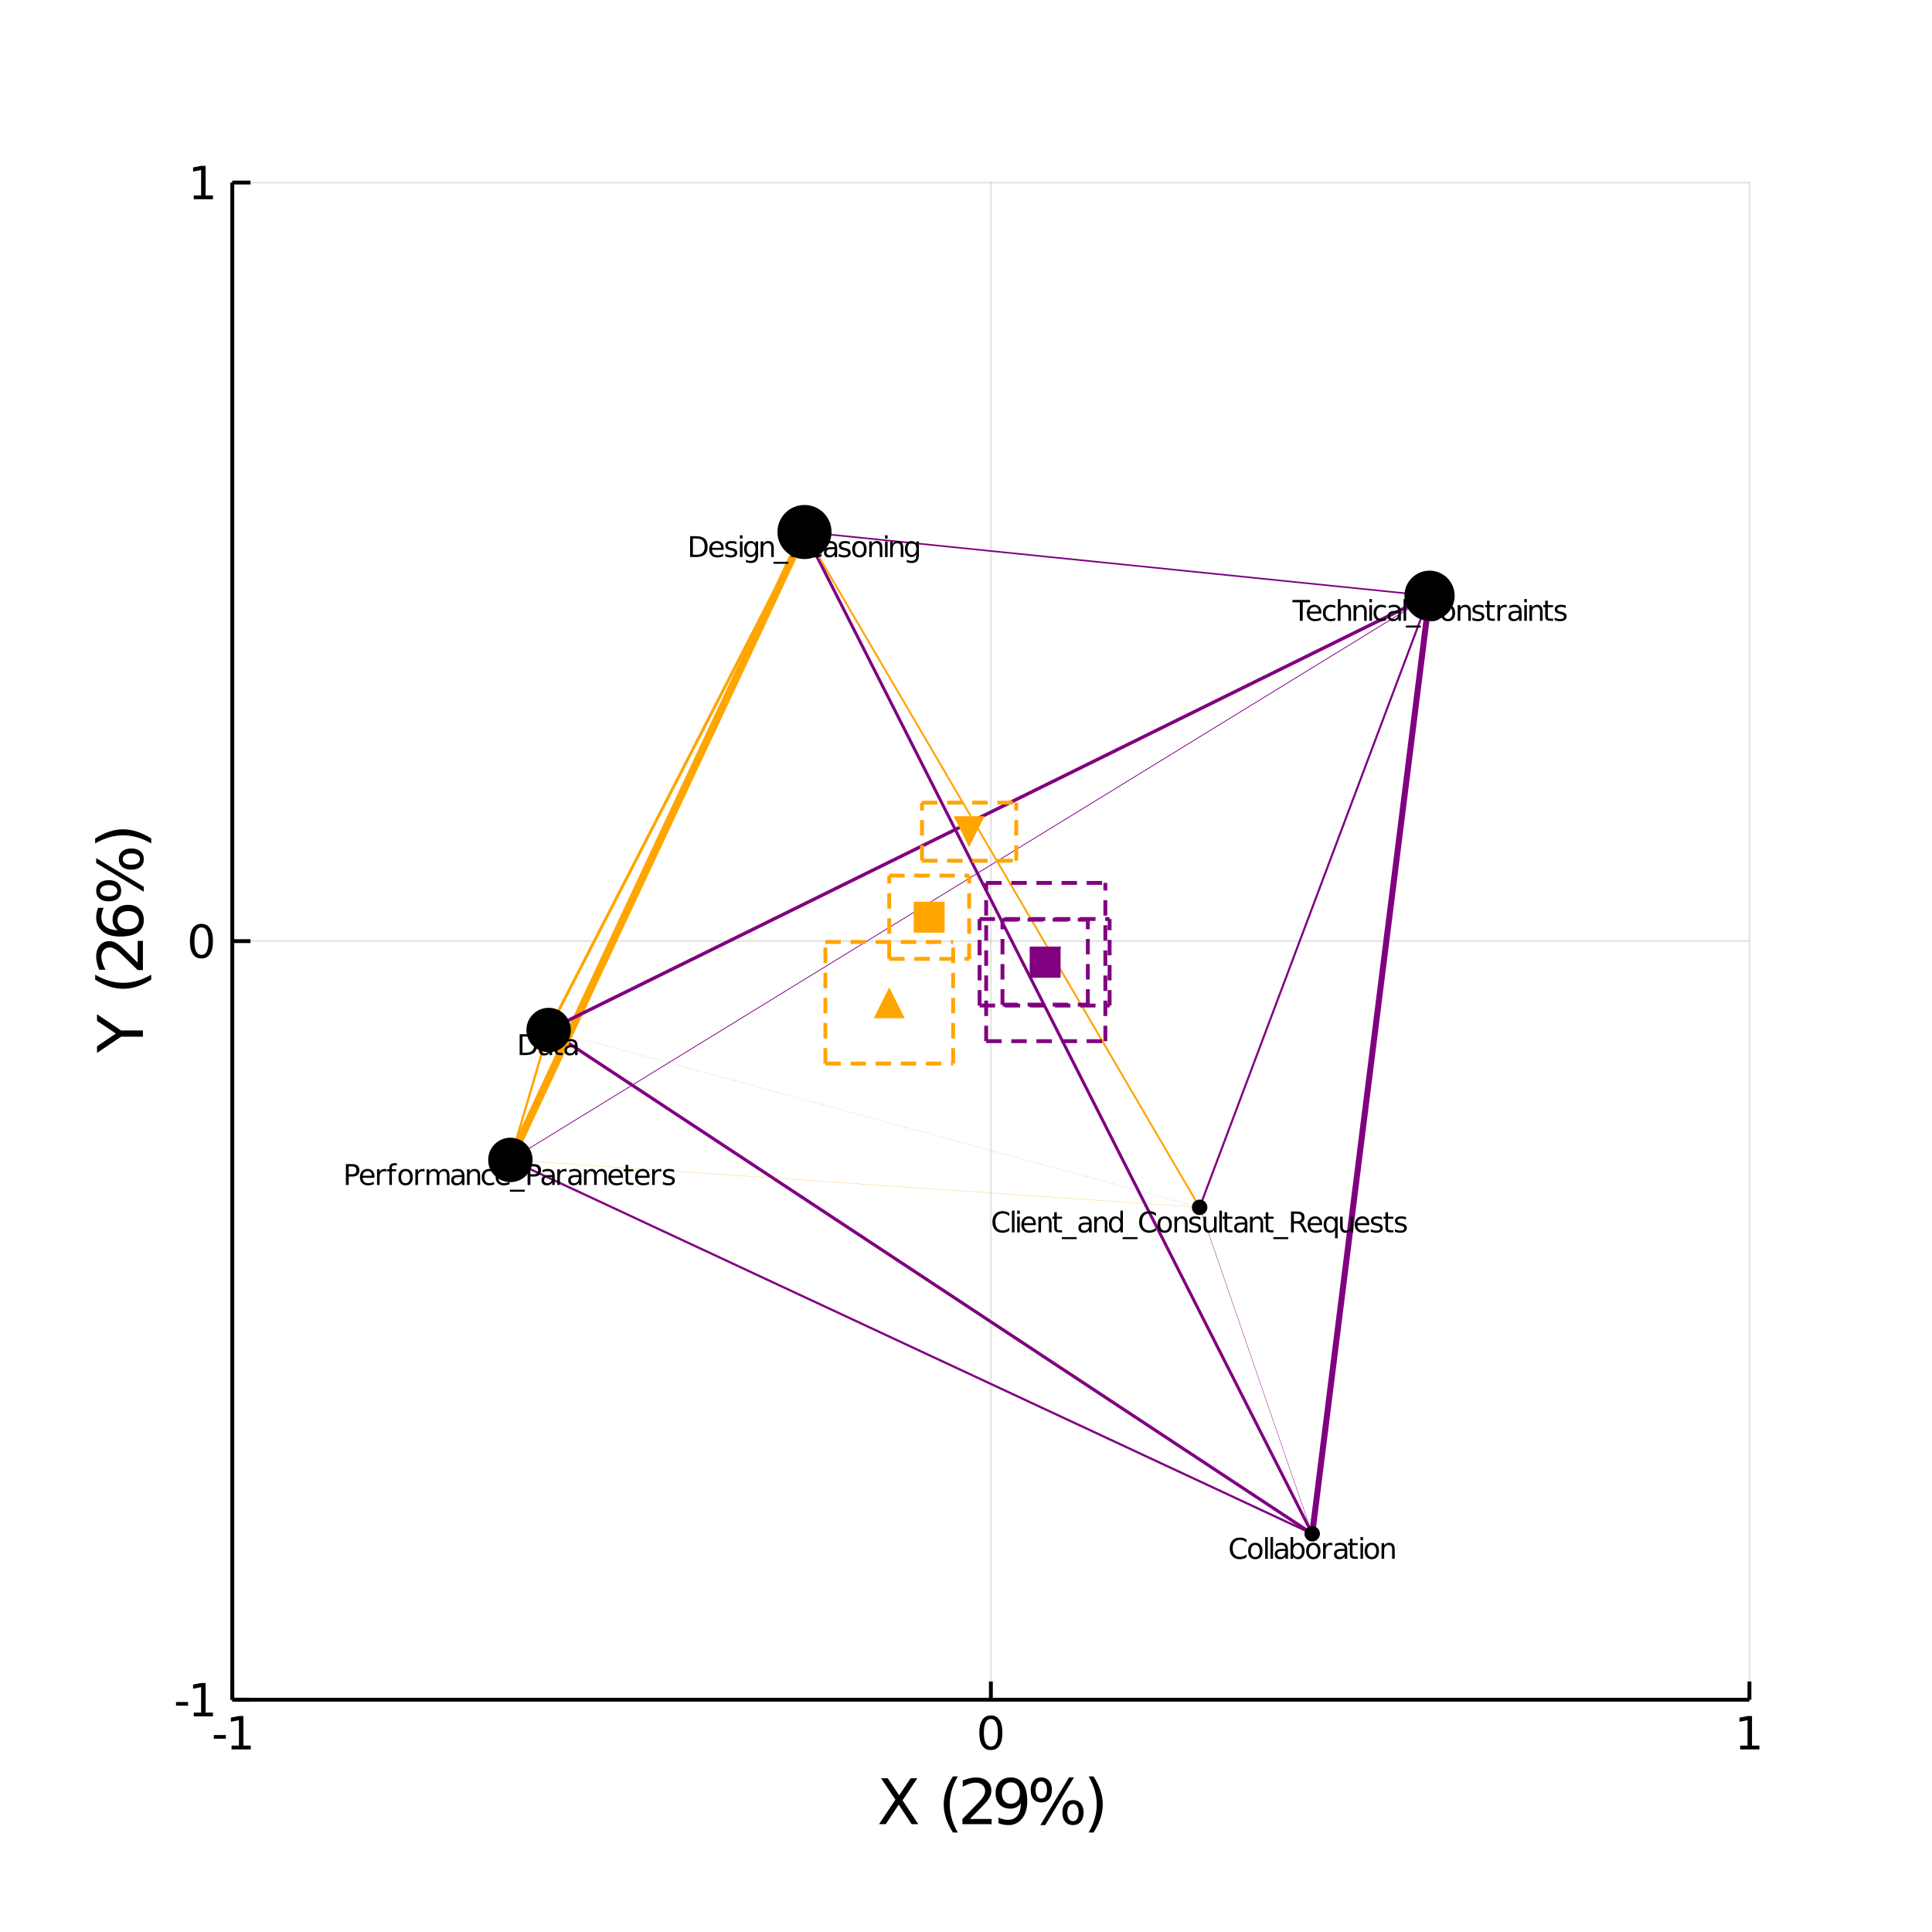 <?xml version="1.0" encoding="utf-8"?>
<svg xmlns="http://www.w3.org/2000/svg" xmlns:xlink="http://www.w3.org/1999/xlink" width="500" height="500" viewBox="0 0 2000 2000">
<rect x="0" y="0" width="2000" height="2000" fill="#808080" stroke="none"/>
<defs>
  <clipPath id="clip010">
    <rect x="0" y="0" width="2000" height="2000"/>
  </clipPath>
</defs>
<path clip-path="url(#clip010)" d="
M0 2000 L2000 2000 L2000 0 L0 0  Z
  " fill="#ffffff" fill-rule="evenodd" fill-opacity="1"/>
<defs>
  <clipPath id="clip011">
    <rect x="400" y="200" width="1401" height="1401"/>
  </clipPath>
</defs>
<path clip-path="url(#clip010)" d="
M240.472 1759.53 L1811.02 1759.53 L1811.02 188.976 L240.472 188.976  Z
  " fill="#ffffff" fill-rule="evenodd" fill-opacity="1"/>
<defs>
  <clipPath id="clip012">
    <rect x="240" y="188" width="1572" height="1572"/>
  </clipPath>
</defs>
<polyline clip-path="url(#clip012)" style="stroke:#000000; stroke-width:2; stroke-opacity:0.1; fill:none" points="
  240.472,1759.53 240.472,188.976 
  "/>
<polyline clip-path="url(#clip012)" style="stroke:#000000; stroke-width:2; stroke-opacity:0.1; fill:none" points="
  1025.75,1759.53 1025.75,188.976 
  "/>
<polyline clip-path="url(#clip012)" style="stroke:#000000; stroke-width:2; stroke-opacity:0.1; fill:none" points="
  1811.02,1759.53 1811.02,188.976 
  "/>
<polyline clip-path="url(#clip012)" style="stroke:#000000; stroke-width:2; stroke-opacity:0.1; fill:none" points="
  240.472,1759.53 1811.02,1759.53 
  "/>
<polyline clip-path="url(#clip012)" style="stroke:#000000; stroke-width:2; stroke-opacity:0.1; fill:none" points="
  240.472,974.252 1811.02,974.252 
  "/>
<polyline clip-path="url(#clip012)" style="stroke:#000000; stroke-width:2; stroke-opacity:0.1; fill:none" points="
  240.472,188.976 1811.02,188.976 
  "/>
<polyline clip-path="url(#clip010)" style="stroke:#000000; stroke-width:4; stroke-opacity:1; fill:none" points="
  240.472,1759.53 1811.02,1759.53 
  "/>
<polyline clip-path="url(#clip010)" style="stroke:#000000; stroke-width:4; stroke-opacity:1; fill:none" points="
  240.472,1759.53 240.472,188.976 
  "/>
<polyline clip-path="url(#clip010)" style="stroke:#000000; stroke-width:4; stroke-opacity:1; fill:none" points="
  240.472,1759.53 240.472,1740.68 
  "/>
<polyline clip-path="url(#clip010)" style="stroke:#000000; stroke-width:4; stroke-opacity:1; fill:none" points="
  1025.75,1759.53 1025.75,1740.68 
  "/>
<polyline clip-path="url(#clip010)" style="stroke:#000000; stroke-width:4; stroke-opacity:1; fill:none" points="
  1811.02,1759.53 1811.02,1740.68 
  "/>
<polyline clip-path="url(#clip010)" style="stroke:#000000; stroke-width:4; stroke-opacity:1; fill:none" points="
  240.472,1759.53 259.319,1759.53 
  "/>
<polyline clip-path="url(#clip010)" style="stroke:#000000; stroke-width:4; stroke-opacity:1; fill:none" points="
  240.472,974.252 259.319,974.252 
  "/>
<polyline clip-path="url(#clip010)" style="stroke:#000000; stroke-width:4; stroke-opacity:1; fill:none" points="
  240.472,188.976 259.319,188.976 
  "/>
<path clip-path="url(#clip010)" d="M 0 0 M221.341 1796.12 L233.817 1796.12 L233.817 1799.91 L221.341 1799.91 L221.341 1796.12 Z" fill="#000000" fill-rule="evenodd" fill-opacity="1" /><path clip-path="url(#clip010)" d="M 0 0 M239.697 1807.06 L247.336 1807.06 L247.336 1780.7 L239.026 1782.37 L239.026 1778.11 L247.29 1776.44 L251.965 1776.44 L251.965 1807.06 L259.604 1807.06 L259.604 1811 L239.697 1811 L239.697 1807.06 Z" fill="#000000" fill-rule="evenodd" fill-opacity="1" /><path clip-path="url(#clip010)" d="M 0 0 M1025.75 1779.52 Q1022.14 1779.52 1020.31 1783.08 Q1018.5 1786.62 1018.5 1793.75 Q1018.5 1800.86 1020.31 1804.43 Q1022.14 1807.97 1025.75 1807.97 Q1029.38 1807.97 1031.19 1804.43 Q1033.02 1800.86 1033.02 1793.75 Q1033.02 1786.62 1031.19 1783.08 Q1029.38 1779.52 1025.75 1779.52 M1025.75 1775.81 Q1031.56 1775.81 1034.61 1780.42 Q1037.69 1785 1037.69 1793.75 Q1037.69 1802.48 1034.61 1807.09 Q1031.56 1811.67 1025.75 1811.67 Q1019.94 1811.67 1016.86 1807.09 Q1013.8 1802.48 1013.8 1793.75 Q1013.8 1785 1016.86 1780.42 Q1019.94 1775.81 1025.75 1775.81 Z" fill="#000000" fill-rule="evenodd" fill-opacity="1" /><path clip-path="url(#clip010)" d="M 0 0 M1801.41 1807.06 L1809.04 1807.06 L1809.04 1780.7 L1800.73 1782.37 L1800.73 1778.11 L1809 1776.44 L1813.67 1776.44 L1813.67 1807.06 L1821.31 1807.06 L1821.31 1811 L1801.41 1811 L1801.41 1807.06 Z" fill="#000000" fill-rule="evenodd" fill-opacity="1" /><path clip-path="url(#clip010)" d="M 0 0 M182.209 1761.92 L194.686 1761.92 L194.686 1765.72 L182.209 1765.72 L182.209 1761.92 Z" fill="#000000" fill-rule="evenodd" fill-opacity="1" /><path clip-path="url(#clip010)" d="M 0 0 M200.565 1772.87 L208.204 1772.87 L208.204 1746.51 L199.894 1748.17 L199.894 1743.91 L208.158 1742.25 L212.834 1742.25 L212.834 1772.87 L220.472 1772.87 L220.472 1776.81 L200.565 1776.81 L200.565 1772.87 Z" fill="#000000" fill-rule="evenodd" fill-opacity="1" /><path clip-path="url(#clip010)" d="M 0 0 M208.528 960.051 Q204.917 960.051 203.088 963.615 Q201.283 967.157 201.283 974.287 Q201.283 981.393 203.088 984.958 Q204.917 988.5 208.528 988.5 Q212.162 988.5 213.968 984.958 Q215.797 981.393 215.797 974.287 Q215.797 967.157 213.968 963.615 Q212.162 960.051 208.528 960.051 M208.528 956.347 Q214.338 956.347 217.394 960.953 Q220.472 965.537 220.472 974.287 Q220.472 983.013 217.394 987.62 Q214.338 992.203 208.528 992.203 Q202.718 992.203 199.639 987.62 Q196.584 983.013 196.584 974.287 Q196.584 965.537 199.639 960.953 Q202.718 956.347 208.528 956.347 Z" fill="#000000" fill-rule="evenodd" fill-opacity="1" /><path clip-path="url(#clip010)" d="M 0 0 M200.565 202.321 L208.204 202.321 L208.204 175.956 L199.894 177.622 L199.894 173.363 L208.158 171.696 L212.834 171.696 L212.834 202.321 L220.472 202.321 L220.472 206.256 L200.565 206.256 L200.565 202.321 Z" fill="#000000" fill-rule="evenodd" fill-opacity="1" /><path clip-path="url(#clip010)" d="M 0 0 M912.104 1840.87 L919.011 1840.87 L930.819 1858.54 L942.691 1840.87 L949.598 1840.87 L934.321 1863.69 L950.617 1888.39 L943.71 1888.39 L930.342 1868.18 L916.879 1888.39 L909.94 1888.39 L926.905 1863.02 L912.104 1840.87 Z" fill="#000000" fill-rule="evenodd" fill-opacity="1" /><path clip-path="url(#clip010)" d="M 0 0 M991.548 1838.93 Q987.283 1846.25 985.214 1853.41 Q983.146 1860.57 983.146 1867.93 Q983.146 1875.28 985.214 1882.5 Q987.315 1889.7 991.548 1896.99 L986.456 1896.99 Q981.681 1889.51 979.294 1882.28 Q976.939 1875.06 976.939 1867.93 Q976.939 1860.83 979.294 1853.63 Q981.65 1846.44 986.456 1838.93 L991.548 1838.93 Z" fill="#000000" fill-rule="evenodd" fill-opacity="1" /><path clip-path="url(#clip010)" d="M 0 0 M1004.06 1882.98 L1026.5 1882.98 L1026.5 1888.39 L996.323 1888.39 L996.323 1882.98 Q999.983 1879.19 1006.28 1872.83 Q1012.62 1866.43 1014.24 1864.58 Q1017.33 1861.11 1018.54 1858.73 Q1019.78 1856.31 1019.78 1853.98 Q1019.78 1850.2 1017.11 1847.81 Q1014.46 1845.42 1010.2 1845.42 Q1007.18 1845.42 1003.8 1846.47 Q1000.46 1847.52 996.641 1849.66 L996.641 1843.16 Q1000.52 1841.6 1003.9 1840.81 Q1007.27 1840.01 1010.07 1840.01 Q1017.46 1840.01 1021.85 1843.7 Q1026.24 1847.4 1026.24 1853.57 Q1026.24 1856.5 1025.13 1859.14 Q1024.05 1861.75 1021.15 1865.32 Q1020.35 1866.24 1016.09 1870.66 Q1011.82 1875.06 1004.06 1882.98 Z" fill="#000000" fill-rule="evenodd" fill-opacity="1" /><path clip-path="url(#clip010)" d="M 0 0 M1033.66 1887.4 L1033.66 1881.55 Q1036.08 1882.69 1038.56 1883.3 Q1041.04 1883.9 1043.43 1883.9 Q1049.79 1883.9 1053.14 1879.64 Q1056.51 1875.34 1056.99 1866.62 Q1055.14 1869.36 1052.31 1870.82 Q1049.48 1872.29 1046.04 1872.29 Q1038.91 1872.29 1034.74 1867.99 Q1030.6 1863.66 1030.6 1856.18 Q1030.6 1848.86 1034.93 1844.44 Q1039.26 1840.01 1046.45 1840.01 Q1054.7 1840.01 1059.02 1846.35 Q1063.39 1852.65 1063.39 1864.68 Q1063.39 1875.91 1058.04 1882.63 Q1052.72 1889.31 1043.72 1889.31 Q1041.3 1889.31 1038.81 1888.84 Q1036.33 1888.36 1033.66 1887.4 M1046.45 1867.26 Q1050.78 1867.26 1053.3 1864.3 Q1055.84 1861.34 1055.84 1856.18 Q1055.84 1851.06 1053.3 1848.1 Q1050.78 1845.1 1046.45 1845.1 Q1042.12 1845.1 1039.58 1848.1 Q1037.06 1851.06 1037.06 1856.18 Q1037.06 1861.34 1039.58 1864.3 Q1042.12 1867.26 1046.45 1867.26 Z" fill="#000000" fill-rule="evenodd" fill-opacity="1" /><path clip-path="url(#clip010)" d="M 0 0 M1110.78 1867.48 Q1108.01 1867.48 1106.42 1869.84 Q1104.86 1872.19 1104.86 1876.39 Q1104.86 1880.53 1106.42 1882.92 Q1108.01 1885.27 1110.78 1885.27 Q1113.48 1885.27 1115.04 1882.92 Q1116.63 1880.53 1116.63 1876.39 Q1116.63 1872.22 1115.04 1869.87 Q1113.48 1867.48 1110.78 1867.48 M1110.78 1863.44 Q1115.81 1863.44 1118.77 1866.94 Q1121.73 1870.44 1121.73 1876.39 Q1121.73 1882.34 1118.74 1885.85 Q1115.78 1889.31 1110.78 1889.31 Q1105.69 1889.31 1102.73 1885.85 Q1099.77 1882.34 1099.77 1876.39 Q1099.77 1870.41 1102.73 1866.94 Q1105.72 1863.44 1110.78 1863.44 M1077.93 1844.05 Q1075.19 1844.05 1073.6 1846.44 Q1072.04 1848.8 1072.04 1852.93 Q1072.04 1857.14 1073.6 1859.49 Q1075.16 1861.85 1077.93 1861.85 Q1080.7 1861.85 1082.26 1859.49 Q1083.85 1857.14 1083.85 1852.93 Q1083.85 1848.83 1082.26 1846.44 Q1080.67 1844.05 1077.93 1844.05 M1106.67 1840.01 L1111.76 1840.01 L1082.04 1889.31 L1076.94 1889.31 L1106.67 1840.01 M1077.93 1840.01 Q1082.96 1840.01 1085.95 1843.51 Q1088.94 1846.98 1088.94 1852.93 Q1088.94 1858.95 1085.95 1862.42 Q1082.99 1865.89 1077.93 1865.89 Q1072.87 1865.89 1069.91 1862.42 Q1066.98 1858.92 1066.98 1852.93 Q1066.98 1847.01 1069.94 1843.51 Q1072.9 1840.01 1077.93 1840.01 Z" fill="#000000" fill-rule="evenodd" fill-opacity="1" /><path clip-path="url(#clip010)" d="M 0 0 M1126.95 1838.93 L1132.04 1838.93 Q1136.81 1846.44 1139.17 1853.63 Q1141.56 1860.83 1141.56 1867.93 Q1141.56 1875.06 1139.17 1882.28 Q1136.81 1889.51 1132.04 1896.99 L1126.95 1896.99 Q1131.18 1889.7 1133.25 1882.5 Q1135.35 1875.28 1135.35 1867.93 Q1135.35 1860.57 1133.25 1853.41 Q1131.18 1846.25 1126.95 1838.93 Z" fill="#000000" fill-rule="evenodd" fill-opacity="1" /><path clip-path="url(#clip010)" d="M 0 0 M100.433 1090 L100.433 1083.09 L119.975 1069.91 L100.433 1056.83 L100.433 1049.92 L125.323 1066.73 L147.953 1066.73 L147.953 1073.19 L125.323 1073.19 L100.433 1090 Z" fill="#000000" fill-rule="evenodd" fill-opacity="1" /><path clip-path="url(#clip010)" d="M 0 0 M98.491 1008.99 Q105.812 1013.26 112.973 1015.33 Q120.135 1017.4 127.487 1017.4 Q134.839 1017.4 142.064 1015.33 Q149.258 1013.23 156.546 1008.99 L156.546 1014.09 Q149.067 1018.86 141.842 1021.25 Q134.617 1023.6 127.487 1023.6 Q120.389 1023.6 113.196 1021.25 Q106.003 1018.89 98.491 1014.09 L98.491 1008.99 Z" fill="#000000" fill-rule="evenodd" fill-opacity="1" /><path clip-path="url(#clip010)" d="M 0 0 M142.542 996.484 L142.542 974.045 L147.953 974.045 L147.953 1004.22 L142.542 1004.22 Q138.754 1000.56 132.389 994.256 Q125.991 987.922 124.145 986.299 Q120.676 983.212 118.289 982.002 Q115.87 980.761 113.546 980.761 Q109.759 980.761 107.371 983.435 Q104.984 986.076 104.984 990.341 Q104.984 993.365 106.035 996.739 Q107.085 1000.08 109.217 1003.9 L102.724 1003.9 Q101.165 1000.02 100.369 996.643 Q99.573 993.27 99.573 990.469 Q99.573 983.084 103.265 978.692 Q106.958 974.3 113.132 974.3 Q116.061 974.3 118.702 975.414 Q121.312 976.496 124.877 979.392 Q125.8 980.188 130.224 984.453 Q134.617 988.718 142.542 996.484 Z" fill="#000000" fill-rule="evenodd" fill-opacity="1" /><path clip-path="url(#clip010)" d="M 0 0 M121.631 952.529 Q121.631 956.858 124.591 959.404 Q127.551 961.918 132.707 961.918 Q137.831 961.918 140.823 959.404 Q143.783 956.858 143.783 952.529 Q143.783 948.2 140.823 945.686 Q137.831 943.14 132.707 943.14 Q127.551 943.14 124.591 945.686 Q121.631 948.2 121.631 952.529 M101.483 939.766 L107.34 939.766 Q106.194 942.185 105.589 944.667 Q104.984 947.118 104.984 949.537 Q104.984 955.903 109.281 959.277 Q113.578 962.619 122.267 963.096 Q119.498 961.218 118.034 958.385 Q116.538 955.553 116.538 952.147 Q116.538 944.986 120.899 940.848 Q125.227 936.678 132.707 936.678 Q140.027 936.678 144.452 941.007 Q148.876 945.336 148.876 952.529 Q148.876 960.773 142.574 965.133 Q136.24 969.494 124.24 969.494 Q112.973 969.494 106.289 964.146 Q99.573 958.799 99.573 949.792 Q99.573 947.373 100.051 944.922 Q100.528 942.439 101.483 939.766 Z" fill="#000000" fill-rule="evenodd" fill-opacity="1" /><path clip-path="url(#clip010)" d="M 0 0 M127.041 889.286 Q127.041 892.055 129.397 893.646 Q131.752 895.206 135.953 895.206 Q140.091 895.206 142.478 893.646 Q144.834 892.055 144.834 889.286 Q144.834 886.58 142.478 885.021 Q140.091 883.429 135.953 883.429 Q131.784 883.429 129.429 885.021 Q127.041 886.58 127.041 889.286 M122.999 889.286 Q122.999 884.257 126.5 881.297 Q130.001 878.337 135.953 878.337 Q141.905 878.337 145.406 881.329 Q148.876 884.289 148.876 889.286 Q148.876 894.378 145.406 897.338 Q141.905 900.298 135.953 900.298 Q129.97 900.298 126.5 897.338 Q122.999 894.346 122.999 889.286 M103.616 922.133 Q103.616 924.87 106.003 926.461 Q108.358 928.021 112.496 928.021 Q116.697 928.021 119.052 926.461 Q121.408 924.902 121.408 922.133 Q121.408 919.364 119.052 917.804 Q116.697 916.213 112.496 916.213 Q108.39 916.213 106.003 917.804 Q103.616 919.395 103.616 922.133 M99.573 893.392 L99.573 888.299 L148.876 918.027 L148.876 923.119 L99.573 893.392 M99.573 922.133 Q99.573 917.104 103.075 914.112 Q106.544 911.12 112.496 911.12 Q118.511 911.12 121.981 914.112 Q125.45 917.072 125.45 922.133 Q125.45 927.193 121.981 930.154 Q118.48 933.082 112.496 933.082 Q106.576 933.082 103.075 930.122 Q99.573 927.162 99.573 922.133 Z" fill="#000000" fill-rule="evenodd" fill-opacity="1" /><path clip-path="url(#clip010)" d="M 0 0 M98.491 873.117 L98.491 868.024 Q106.003 863.25 113.196 860.895 Q120.389 858.508 127.487 858.508 Q134.617 858.508 141.842 860.895 Q149.067 863.25 156.546 868.024 L156.546 873.117 Q149.258 868.884 142.064 866.815 Q134.839 864.714 127.487 864.714 Q120.135 864.714 112.973 866.815 Q105.812 868.884 98.491 873.117 Z" fill="#000000" fill-rule="evenodd" fill-opacity="1" /><polyline clip-path="url(#clip012)" style="stroke:#800080; stroke-width:0.81; stroke-opacity:1; fill:none" points="
  528.343,1200.75 1479.85,616.727 
  "/>
<polyline clip-path="url(#clip012)" style="stroke:#800080; stroke-width:0.064; stroke-opacity:1; fill:none" points="
  567.939,1066.28 1241.85,1249.83 
  "/>
<polyline clip-path="url(#clip012)" style="stroke:#800080; stroke-width:0.378; stroke-opacity:1; fill:none" points="
  1241.85,1249.83 1358.39,1587.75 
  "/>
<polyline clip-path="url(#clip012)" style="stroke:#800080; stroke-width:3.133; stroke-opacity:1; fill:none" points="
  832.807,550.734 1358.39,1587.75 
  "/>
<polyline clip-path="url(#clip012)" style="stroke:#ffa500; stroke-width:2.35; stroke-opacity:1; fill:none" points="
  528.343,1200.75 567.939,1066.28 
  "/>
<polyline clip-path="url(#clip012)" style="stroke:#800080; stroke-width:3.342; stroke-opacity:1; fill:none" points="
  567.939,1066.28 1358.39,1587.75 
  "/>
<polyline clip-path="url(#clip012)" style="stroke:#ffa500; stroke-width:3.041; stroke-opacity:1; fill:none" points="
  567.939,1066.28 832.807,550.734 
  "/>
<polyline clip-path="url(#clip012)" style="stroke:#ffa500; stroke-width:1.958; stroke-opacity:1; fill:none" points="
  832.807,550.734 1241.85,1249.83 
  "/>
<polyline clip-path="url(#clip012)" style="stroke:#800080; stroke-width:6.227; stroke-opacity:1; fill:none" points="
  1358.39,1587.75 1479.85,616.727 
  "/>
<polyline clip-path="url(#clip012)" style="stroke:#ffa500; stroke-width:0.218; stroke-opacity:1; fill:none" points="
  528.343,1200.75 1241.85,1249.83 
  "/>
<polyline clip-path="url(#clip012)" style="stroke:#ffa500; stroke-width:8; stroke-opacity:1; fill:none" points="
  528.343,1200.75 832.807,550.734 
  "/>
<polyline clip-path="url(#clip012)" style="stroke:#800080; stroke-width:3.524; stroke-opacity:1; fill:none" points="
  567.939,1066.28 1479.85,616.727 
  "/>
<polyline clip-path="url(#clip012)" style="stroke:#800080; stroke-width:2.137; stroke-opacity:1; fill:none" points="
  1241.85,1249.83 1479.85,616.727 
  "/>
<polyline clip-path="url(#clip012)" style="stroke:#800080; stroke-width:2.276; stroke-opacity:1; fill:none" points="
  528.343,1200.75 1358.39,1587.75 
  "/>
<polyline clip-path="url(#clip012)" style="stroke:#800080; stroke-width:1.658; stroke-opacity:1; fill:none" points="
  832.807,550.734 1479.85,616.727 
  "/>
<circle clip-path="url(#clip012)" cx="567.939" cy="1066.28" r="23" fill="#000000" fill-rule="evenodd" fill-opacity="1" stroke="none"/>
<circle clip-path="url(#clip012)" cx="1479.85" cy="616.727" r="26" fill="#000000" fill-rule="evenodd" fill-opacity="1" stroke="none"/>
<circle clip-path="url(#clip012)" cx="528.343" cy="1200.75" r="23" fill="#000000" fill-rule="evenodd" fill-opacity="1" stroke="none"/>
<circle clip-path="url(#clip012)" cx="1241.85" cy="1249.83" r="8" fill="#000000" fill-rule="evenodd" fill-opacity="1" stroke="none"/>
<circle clip-path="url(#clip012)" cx="832.807" cy="550.734" r="28" fill="#000000" fill-rule="evenodd" fill-opacity="1" stroke="none"/>
<circle clip-path="url(#clip012)" cx="1358.39" cy="1587.75" r="8" fill="#000000" fill-rule="evenodd" fill-opacity="1" stroke="none"/>
<path clip-path="url(#clip010)" d="M 0 0 M540.863 1073 L540.863 1089.8 L544.393 1089.8 Q548.864 1089.8 550.933 1087.77 Q553.016 1085.75 553.016 1081.38 Q553.016 1077.04 550.933 1075.03 Q548.864 1073 544.393 1073 L540.863 1073 M537.941 1070.6 L543.945 1070.6 Q550.224 1070.6 553.161 1073.22 Q556.098 1075.82 556.098 1081.38 Q556.098 1086.96 553.146 1089.58 Q550.195 1092.2 543.945 1092.2 L537.941 1092.2 L537.941 1070.6 Z" fill="#000000" fill-rule="evenodd" fill-opacity="1" /><path clip-path="url(#clip010)" d="M 0 0 M566.254 1084.05 Q563.027 1084.05 561.783 1084.79 Q560.539 1085.53 560.539 1087.31 Q560.539 1088.73 561.465 1089.56 Q562.405 1090.39 564.011 1090.39 Q566.225 1090.39 567.556 1088.83 Q568.901 1087.25 568.901 1084.65 L568.901 1084.05 L566.254 1084.05 M571.563 1082.95 L571.563 1092.2 L568.901 1092.2 L568.901 1089.74 Q567.99 1091.21 566.63 1091.92 Q565.27 1092.62 563.302 1092.62 Q560.814 1092.62 559.338 1091.23 Q557.877 1089.83 557.877 1087.48 Q557.877 1084.75 559.7 1083.36 Q561.537 1081.97 565.169 1081.97 L568.901 1081.97 L568.901 1081.71 Q568.901 1079.87 567.686 1078.87 Q566.485 1077.86 564.301 1077.86 Q562.912 1077.86 561.595 1078.19 Q560.279 1078.53 559.063 1079.19 L559.063 1076.73 Q560.525 1076.17 561.899 1075.89 Q563.273 1075.6 564.576 1075.6 Q568.091 1075.6 569.827 1077.43 Q571.563 1079.25 571.563 1082.95 Z" fill="#000000" fill-rule="evenodd" fill-opacity="1" /><path clip-path="url(#clip010)" d="M 0 0 M576.989 1071.39 L576.989 1075.99 L582.472 1075.99 L582.472 1078.06 L576.989 1078.06 L576.989 1086.86 Q576.989 1088.84 577.524 1089.41 Q578.074 1089.97 579.737 1089.97 L582.472 1089.97 L582.472 1092.2 L579.737 1092.2 Q576.656 1092.2 575.484 1091.06 Q574.312 1089.9 574.312 1086.86 L574.312 1078.06 L572.359 1078.06 L572.359 1075.99 L574.312 1075.99 L574.312 1071.39 L576.989 1071.39 Z" fill="#000000" fill-rule="evenodd" fill-opacity="1" /><path clip-path="url(#clip010)" d="M 0 0 M592.628 1084.05 Q589.402 1084.05 588.158 1084.79 Q586.913 1085.53 586.913 1087.31 Q586.913 1088.73 587.839 1089.56 Q588.78 1090.39 590.386 1090.39 Q592.599 1090.39 593.93 1088.83 Q595.276 1087.25 595.276 1084.65 L595.276 1084.05 L592.628 1084.05 M597.938 1082.95 L597.938 1092.2 L595.276 1092.2 L595.276 1089.74 Q594.364 1091.21 593.004 1091.92 Q591.644 1092.62 589.677 1092.62 Q587.188 1092.62 585.713 1091.23 Q584.251 1089.83 584.251 1087.48 Q584.251 1084.75 586.074 1083.36 Q587.912 1081.97 591.543 1081.97 L595.276 1081.97 L595.276 1081.71 Q595.276 1079.87 594.06 1078.87 Q592.86 1077.86 590.675 1077.86 Q589.286 1077.86 587.969 1078.19 Q586.653 1078.53 585.438 1079.19 L585.438 1076.73 Q586.899 1076.17 588.273 1075.89 Q589.648 1075.6 590.95 1075.6 Q594.465 1075.6 596.202 1077.43 Q597.938 1079.25 597.938 1082.95 Z" fill="#000000" fill-rule="evenodd" fill-opacity="1" /><path clip-path="url(#clip010)" d="M 0 0 M1337.95 621.047 L1356.22 621.047 L1356.22 623.506 L1348.55 623.506 L1348.55 642.647 L1345.61 642.647 L1345.61 623.506 L1337.95 623.506 L1337.95 621.047 Z" fill="#000000" fill-rule="evenodd" fill-opacity="1" /><path clip-path="url(#clip010)" d="M 0 0 M1367.84 633.879 L1367.84 635.182 L1355.6 635.182 Q1355.77 637.93 1357.25 639.377 Q1358.74 640.809 1361.38 640.809 Q1362.92 640.809 1364.35 640.433 Q1365.8 640.057 1367.21 639.305 L1367.21 641.822 Q1365.78 642.43 1364.28 642.748 Q1362.77 643.066 1361.22 643.066 Q1357.35 643.066 1355.08 640.809 Q1352.82 638.553 1352.82 634.704 Q1352.82 630.726 1354.96 628.396 Q1357.12 626.053 1360.76 626.053 Q1364.03 626.053 1365.93 628.165 Q1367.84 630.263 1367.84 633.879 M1365.17 633.098 Q1365.15 630.914 1363.94 629.612 Q1362.76 628.31 1360.79 628.31 Q1358.56 628.31 1357.22 629.568 Q1355.89 630.827 1355.68 633.113 L1365.17 633.098 Z" fill="#000000" fill-rule="evenodd" fill-opacity="1" /><path clip-path="url(#clip010)" d="M 0 0 M1382.29 627.065 L1382.29 629.554 Q1381.16 628.932 1380.02 628.628 Q1378.89 628.31 1377.73 628.31 Q1375.14 628.31 1373.71 629.959 Q1372.28 631.594 1372.28 634.559 Q1372.28 637.525 1373.71 639.175 Q1375.14 640.809 1377.73 640.809 Q1378.89 640.809 1380.02 640.506 Q1381.16 640.187 1382.29 639.565 L1382.29 642.025 Q1381.18 642.546 1379.97 642.806 Q1378.79 643.066 1377.44 643.066 Q1373.78 643.066 1371.63 640.766 Q1369.47 638.466 1369.47 634.559 Q1369.47 630.595 1371.64 628.324 Q1373.83 626.053 1377.62 626.053 Q1378.85 626.053 1380.02 626.313 Q1381.19 626.559 1382.29 627.065 Z" fill="#000000" fill-rule="evenodd" fill-opacity="1" /><path clip-path="url(#clip010)" d="M 0 0 M1398.55 632.867 L1398.55 642.647 L1395.89 642.647 L1395.89 632.954 Q1395.89 630.653 1394.99 629.51 Q1394.1 628.367 1392.3 628.367 Q1390.15 628.367 1388.9 629.742 Q1387.66 631.116 1387.66 633.489 L1387.66 642.647 L1384.98 642.647 L1384.98 620.135 L1387.66 620.135 L1387.66 628.961 Q1388.61 627.499 1389.9 626.776 Q1391.2 626.053 1392.89 626.053 Q1395.69 626.053 1397.12 627.789 Q1398.55 629.51 1398.55 632.867 Z" fill="#000000" fill-rule="evenodd" fill-opacity="1" /><path clip-path="url(#clip010)" d="M 0 0 M1414.81 632.867 L1414.81 642.647 L1412.15 642.647 L1412.15 632.954 Q1412.15 630.653 1411.25 629.51 Q1410.36 628.367 1408.56 628.367 Q1406.41 628.367 1405.16 629.742 Q1403.92 631.116 1403.92 633.489 L1403.92 642.647 L1401.24 642.647 L1401.24 626.443 L1403.92 626.443 L1403.92 628.961 Q1404.87 627.499 1406.16 626.776 Q1407.46 626.053 1409.16 626.053 Q1411.95 626.053 1413.38 627.789 Q1414.81 629.51 1414.81 632.867 Z" fill="#000000" fill-rule="evenodd" fill-opacity="1" /><path clip-path="url(#clip010)" d="M 0 0 M1417.6 626.443 L1420.27 626.443 L1420.27 642.647 L1417.6 642.647 L1417.6 626.443 M1417.6 620.135 L1420.27 620.135 L1420.27 623.506 L1417.6 623.506 L1417.6 620.135 Z" fill="#000000" fill-rule="evenodd" fill-opacity="1" /><path clip-path="url(#clip010)" d="M 0 0 M1434.72 627.065 L1434.72 629.554 Q1433.59 628.932 1432.45 628.628 Q1431.32 628.31 1430.16 628.31 Q1427.57 628.31 1426.14 629.959 Q1424.71 631.594 1424.71 634.559 Q1424.71 637.525 1426.14 639.175 Q1427.57 640.809 1430.16 640.809 Q1431.32 640.809 1432.45 640.506 Q1433.59 640.187 1434.72 639.565 L1434.72 642.025 Q1433.61 642.546 1432.4 642.806 Q1431.22 643.066 1429.87 643.066 Q1426.21 643.066 1424.06 640.766 Q1421.9 638.466 1421.9 634.559 Q1421.9 630.595 1424.07 628.324 Q1426.26 626.053 1430.05 626.053 Q1431.28 626.053 1432.45 626.313 Q1433.62 626.559 1434.72 627.065 Z" fill="#000000" fill-rule="evenodd" fill-opacity="1" /><path clip-path="url(#clip010)" d="M 0 0 M1444.88 634.502 Q1441.65 634.502 1440.41 635.239 Q1439.16 635.977 1439.16 637.757 Q1439.16 639.175 1440.09 640.014 Q1441.03 640.838 1442.63 640.838 Q1444.85 640.838 1446.18 639.276 Q1447.52 637.699 1447.52 635.095 L1447.52 634.502 L1444.88 634.502 M1450.19 633.402 L1450.19 642.647 L1447.52 642.647 L1447.52 640.187 Q1446.61 641.663 1445.25 642.372 Q1443.89 643.066 1441.92 643.066 Q1439.44 643.066 1437.96 641.677 Q1436.5 640.274 1436.5 637.93 Q1436.5 635.196 1438.32 633.807 Q1440.16 632.418 1443.79 632.418 L1447.52 632.418 L1447.52 632.158 Q1447.52 630.32 1446.31 629.322 Q1445.11 628.31 1442.92 628.31 Q1441.53 628.31 1440.22 628.642 Q1438.9 628.975 1437.69 629.641 L1437.69 627.181 Q1439.15 626.617 1440.52 626.342 Q1441.9 626.053 1443.2 626.053 Q1446.71 626.053 1448.45 627.875 Q1450.19 629.698 1450.19 633.402 Z" fill="#000000" fill-rule="evenodd" fill-opacity="1" /><path clip-path="url(#clip010)" d="M 0 0 M1452.98 620.135 L1455.64 620.135 L1455.64 642.647 L1452.98 642.647 L1452.98 620.135 Z" fill="#000000" fill-rule="evenodd" fill-opacity="1" /><path clip-path="url(#clip010)" d="M 0 0 M1470.74 647.566 L1470.74 649.635 L1455.35 649.635 L1455.35 647.566 L1470.74 647.566 Z" fill="#000000" fill-rule="evenodd" fill-opacity="1" /><path clip-path="url(#clip010)" d="M 0 0 M1489.83 622.711 L1489.83 625.792 Q1488.35 624.418 1486.67 623.738 Q1485.01 623.058 1483.13 623.058 Q1479.42 623.058 1477.46 625.329 Q1475.49 627.586 1475.49 631.869 Q1475.49 636.136 1477.46 638.408 Q1479.42 640.665 1483.13 640.665 Q1485.01 640.665 1486.67 639.985 Q1488.35 639.305 1489.83 637.93 L1489.83 640.983 Q1488.29 642.025 1486.57 642.546 Q1484.86 643.066 1482.95 643.066 Q1478.05 643.066 1475.23 640.072 Q1472.41 637.062 1472.41 631.869 Q1472.41 626.66 1475.23 623.665 Q1478.05 620.656 1482.95 620.656 Q1484.89 620.656 1486.6 621.177 Q1488.32 621.683 1489.83 622.711 Z" fill="#000000" fill-rule="evenodd" fill-opacity="1" /><path clip-path="url(#clip010)" d="M 0 0 M1498.9 628.31 Q1496.76 628.31 1495.51 629.988 Q1494.27 631.652 1494.27 634.559 Q1494.27 637.467 1495.5 639.146 Q1496.74 640.809 1498.9 640.809 Q1501.02 640.809 1502.27 639.131 Q1503.51 637.453 1503.51 634.559 Q1503.51 631.68 1502.27 630.002 Q1501.02 628.31 1498.9 628.31 M1498.9 626.053 Q1502.37 626.053 1504.35 628.31 Q1506.33 630.566 1506.33 634.559 Q1506.33 638.538 1504.35 640.809 Q1502.37 643.066 1498.9 643.066 Q1495.41 643.066 1493.43 640.809 Q1491.46 638.538 1491.46 634.559 Q1491.46 630.566 1493.43 628.31 Q1495.41 626.053 1498.9 626.053 Z" fill="#000000" fill-rule="evenodd" fill-opacity="1" /><path clip-path="url(#clip010)" d="M 0 0 M1522.6 632.867 L1522.6 642.647 L1519.93 642.647 L1519.93 632.954 Q1519.93 630.653 1519.04 629.51 Q1518.14 628.367 1516.35 628.367 Q1514.19 628.367 1512.95 629.742 Q1511.7 631.116 1511.7 633.489 L1511.7 642.647 L1509.02 642.647 L1509.02 626.443 L1511.7 626.443 L1511.7 628.961 Q1512.66 627.499 1513.94 626.776 Q1515.25 626.053 1516.94 626.053 Q1519.73 626.053 1521.16 627.789 Q1522.6 629.51 1522.6 632.867 Z" fill="#000000" fill-rule="evenodd" fill-opacity="1" /><path clip-path="url(#clip010)" d="M 0 0 M1535.72 626.921 L1535.72 629.438 Q1534.59 628.859 1533.37 628.57 Q1532.16 628.281 1530.86 628.281 Q1528.87 628.281 1527.88 628.888 Q1526.89 629.496 1526.89 630.711 Q1526.89 631.637 1527.6 632.172 Q1528.31 632.693 1530.45 633.171 L1531.36 633.373 Q1534.2 633.981 1535.38 635.095 Q1536.59 636.194 1536.59 638.176 Q1536.59 640.433 1534.79 641.75 Q1533.01 643.066 1529.89 643.066 Q1528.59 643.066 1527.17 642.806 Q1525.76 642.56 1524.2 642.054 L1524.2 639.305 Q1525.68 640.072 1527.11 640.462 Q1528.54 640.838 1529.94 640.838 Q1531.83 640.838 1532.84 640.202 Q1533.85 639.551 1533.85 638.379 Q1533.85 637.294 1533.11 636.715 Q1532.39 636.136 1529.92 635.601 L1528.99 635.384 Q1526.52 634.863 1525.42 633.793 Q1524.32 632.708 1524.32 630.827 Q1524.32 628.541 1525.94 627.297 Q1527.56 626.053 1530.54 626.053 Q1532.01 626.053 1533.32 626.27 Q1534.62 626.487 1535.72 626.921 Z" fill="#000000" fill-rule="evenodd" fill-opacity="1" /><path clip-path="url(#clip010)" d="M 0 0 M1542.01 621.843 L1542.01 626.443 L1547.49 626.443 L1547.49 628.512 L1542.01 628.512 L1542.01 637.308 Q1542.01 639.29 1542.55 639.855 Q1543.1 640.419 1544.76 640.419 L1547.49 640.419 L1547.49 642.647 L1544.76 642.647 Q1541.68 642.647 1540.51 641.504 Q1539.33 640.346 1539.33 637.308 L1539.33 628.512 L1537.38 628.512 L1537.38 626.443 L1539.33 626.443 L1539.33 621.843 L1542.01 621.843 Z" fill="#000000" fill-rule="evenodd" fill-opacity="1" /><path clip-path="url(#clip010)" d="M 0 0 M1559.68 628.932 Q1559.23 628.671 1558.69 628.555 Q1558.17 628.425 1557.53 628.425 Q1555.28 628.425 1554.06 629.901 Q1552.86 631.362 1552.86 634.111 L1552.86 642.647 L1550.19 642.647 L1550.19 626.443 L1552.86 626.443 L1552.86 628.961 Q1553.7 627.485 1555.05 626.776 Q1556.39 626.053 1558.32 626.053 Q1558.59 626.053 1558.92 626.096 Q1559.26 626.125 1559.66 626.197 L1559.68 628.932 Z" fill="#000000" fill-rule="evenodd" fill-opacity="1" /><path clip-path="url(#clip010)" d="M 0 0 M1569.83 634.502 Q1566.61 634.502 1565.36 635.239 Q1564.12 635.977 1564.12 637.757 Q1564.12 639.175 1565.04 640.014 Q1565.98 640.838 1567.59 640.838 Q1569.8 640.838 1571.13 639.276 Q1572.48 637.699 1572.48 635.095 L1572.48 634.502 L1569.83 634.502 M1575.14 633.402 L1575.14 642.647 L1572.48 642.647 L1572.48 640.187 Q1571.57 641.663 1570.21 642.372 Q1568.85 643.066 1566.88 643.066 Q1564.39 643.066 1562.92 641.677 Q1561.46 640.274 1561.46 637.93 Q1561.46 635.196 1563.28 633.807 Q1565.12 632.418 1568.75 632.418 L1572.48 632.418 L1572.48 632.158 Q1572.48 630.32 1571.26 629.322 Q1570.06 628.31 1567.88 628.31 Q1566.49 628.31 1565.17 628.642 Q1563.86 628.975 1562.64 629.641 L1562.64 627.181 Q1564.1 626.617 1565.48 626.342 Q1566.85 626.053 1568.15 626.053 Q1571.67 626.053 1573.41 627.875 Q1575.14 629.698 1575.14 633.402 Z" fill="#000000" fill-rule="evenodd" fill-opacity="1" /><path clip-path="url(#clip010)" d="M 0 0 M1577.93 626.443 L1580.6 626.443 L1580.6 642.647 L1577.93 642.647 L1577.93 626.443 M1577.93 620.135 L1580.6 620.135 L1580.6 623.506 L1577.93 623.506 L1577.93 620.135 Z" fill="#000000" fill-rule="evenodd" fill-opacity="1" /><path clip-path="url(#clip010)" d="M 0 0 M1596.86 632.867 L1596.86 642.647 L1594.2 642.647 L1594.2 632.954 Q1594.2 630.653 1593.3 629.51 Q1592.4 628.367 1590.61 628.367 Q1588.45 628.367 1587.21 629.742 Q1585.96 631.116 1585.96 633.489 L1585.96 642.647 L1583.29 642.647 L1583.29 626.443 L1585.96 626.443 L1585.96 628.961 Q1586.92 627.499 1588.21 626.776 Q1589.51 626.053 1591.2 626.053 Q1593.99 626.053 1595.42 627.789 Q1596.86 629.51 1596.86 632.867 Z" fill="#000000" fill-rule="evenodd" fill-opacity="1" /><path clip-path="url(#clip010)" d="M 0 0 M1602.28 621.843 L1602.28 626.443 L1607.77 626.443 L1607.77 628.512 L1602.28 628.512 L1602.28 637.308 Q1602.28 639.29 1602.82 639.855 Q1603.37 640.419 1605.03 640.419 L1607.77 640.419 L1607.77 642.647 L1605.03 642.647 Q1601.95 642.647 1600.78 641.504 Q1599.61 640.346 1599.61 637.308 L1599.61 628.512 L1597.65 628.512 L1597.65 626.443 L1599.61 626.443 L1599.61 621.843 L1602.28 621.843 Z" fill="#000000" fill-rule="evenodd" fill-opacity="1" /><path clip-path="url(#clip010)" d="M 0 0 M1620.89 626.921 L1620.89 629.438 Q1619.76 628.859 1618.54 628.57 Q1617.33 628.281 1616.03 628.281 Q1614.04 628.281 1613.05 628.888 Q1612.06 629.496 1612.06 630.711 Q1612.06 631.637 1612.77 632.172 Q1613.48 632.693 1615.62 633.171 L1616.53 633.373 Q1619.37 633.981 1620.56 635.095 Q1621.76 636.194 1621.76 638.176 Q1621.76 640.433 1619.96 641.75 Q1618.18 643.066 1615.06 643.066 Q1613.76 643.066 1612.34 642.806 Q1610.93 642.56 1609.37 642.054 L1609.37 639.305 Q1610.85 640.072 1612.28 640.462 Q1613.71 640.838 1615.12 640.838 Q1617 640.838 1618.01 640.202 Q1619.02 639.551 1619.02 638.379 Q1619.02 637.294 1618.28 636.715 Q1617.56 636.136 1615.09 635.601 L1614.16 635.384 Q1611.69 634.863 1610.59 633.793 Q1609.49 632.708 1609.49 630.827 Q1609.49 628.541 1611.11 627.297 Q1612.73 626.053 1615.71 626.053 Q1617.18 626.053 1618.49 626.27 Q1619.79 626.487 1620.89 626.921 Z" fill="#000000" fill-rule="evenodd" fill-opacity="1" /><path clip-path="url(#clip010)" d="M 0 0 M360.998 1207.47 L360.998 1215.59 L364.672 1215.59 Q366.712 1215.59 367.826 1214.53 Q368.94 1213.47 368.94 1211.52 Q368.94 1209.58 367.826 1208.53 Q366.712 1207.47 364.672 1207.47 L360.998 1207.47 M358.075 1205.07 L364.672 1205.07 Q368.304 1205.07 370.156 1206.72 Q372.022 1208.35 372.022 1211.52 Q372.022 1214.72 370.156 1216.35 Q368.304 1217.99 364.672 1217.99 L360.998 1217.99 L360.998 1226.67 L358.075 1226.67 L358.075 1205.07 Z" fill="#000000" fill-rule="evenodd" fill-opacity="1" /><path clip-path="url(#clip010)" d="M 0 0 M387.618 1217.9 L387.618 1219.2 L375.378 1219.2 Q375.552 1221.95 377.028 1223.4 Q378.518 1224.83 381.165 1224.83 Q382.699 1224.83 384.131 1224.45 Q385.578 1224.08 386.996 1223.33 L386.996 1225.84 Q385.563 1226.45 384.059 1226.77 Q382.554 1227.09 381.006 1227.09 Q377.129 1227.09 374.857 1224.83 Q372.601 1222.57 372.601 1218.73 Q372.601 1214.75 374.742 1212.42 Q376.897 1210.07 380.543 1210.07 Q383.813 1210.07 385.708 1212.19 Q387.618 1214.28 387.618 1217.9 M384.956 1217.12 Q384.927 1214.94 383.726 1213.63 Q382.54 1212.33 380.572 1212.33 Q378.344 1212.33 376.999 1213.59 Q375.668 1214.85 375.465 1217.13 L384.956 1217.12 Z" fill="#000000" fill-rule="evenodd" fill-opacity="1" /><path clip-path="url(#clip010)" d="M 0 0 M399.799 1212.95 Q399.351 1212.69 398.816 1212.58 Q398.295 1212.45 397.658 1212.45 Q395.401 1212.45 394.186 1213.92 Q392.985 1215.38 392.985 1218.13 L392.985 1226.67 L390.309 1226.67 L390.309 1210.46 L392.985 1210.46 L392.985 1212.98 Q393.824 1211.51 395.17 1210.8 Q396.515 1210.07 398.44 1210.07 Q398.714 1210.07 399.047 1210.12 Q399.38 1210.15 399.785 1210.22 L399.799 1212.95 Z" fill="#000000" fill-rule="evenodd" fill-opacity="1" /><path clip-path="url(#clip010)" d="M 0 0 M410.795 1204.16 L410.795 1206.37 L408.248 1206.37 Q406.816 1206.37 406.252 1206.95 Q405.702 1207.53 405.702 1209.03 L405.702 1210.46 L410.086 1210.46 L410.086 1212.53 L405.702 1212.53 L405.702 1226.67 L403.026 1226.67 L403.026 1212.53 L400.479 1212.53 L400.479 1210.46 L403.026 1210.46 L403.026 1209.34 Q403.026 1206.63 404.284 1205.4 Q405.543 1204.16 408.277 1204.16 L410.795 1204.16 Z" fill="#000000" fill-rule="evenodd" fill-opacity="1" /><path clip-path="url(#clip010)" d="M 0 0 M419.866 1212.33 Q417.725 1212.33 416.481 1214.01 Q415.236 1215.67 415.236 1218.58 Q415.236 1221.49 416.466 1223.17 Q417.71 1224.83 419.866 1224.83 Q421.993 1224.83 423.237 1223.15 Q424.481 1221.47 424.481 1218.58 Q424.481 1215.7 423.237 1214.02 Q421.993 1212.33 419.866 1212.33 M419.866 1210.07 Q423.338 1210.07 425.32 1212.33 Q427.302 1214.59 427.302 1218.58 Q427.302 1222.56 425.32 1224.83 Q423.338 1227.09 419.866 1227.09 Q416.379 1227.09 414.397 1224.83 Q412.43 1222.56 412.43 1218.58 Q412.43 1214.59 414.397 1212.33 Q416.379 1210.07 419.866 1210.07 Z" fill="#000000" fill-rule="evenodd" fill-opacity="1" /><path clip-path="url(#clip010)" d="M 0 0 M439.484 1212.95 Q439.035 1212.69 438.5 1212.58 Q437.979 1212.45 437.343 1212.45 Q435.086 1212.45 433.87 1213.92 Q432.67 1215.38 432.67 1218.13 L432.67 1226.67 L429.993 1226.67 L429.993 1210.46 L432.67 1210.46 L432.67 1212.98 Q433.509 1211.51 434.854 1210.8 Q436.2 1210.07 438.124 1210.07 Q438.399 1210.07 438.732 1210.12 Q439.064 1210.15 439.469 1210.22 L439.484 1212.95 Z" fill="#000000" fill-rule="evenodd" fill-opacity="1" /><path clip-path="url(#clip010)" d="M 0 0 M454.371 1213.58 Q455.369 1211.78 456.758 1210.93 Q458.147 1210.07 460.028 1210.07 Q462.56 1210.07 463.934 1211.85 Q465.308 1213.62 465.308 1216.89 L465.308 1226.67 L462.632 1226.67 L462.632 1216.98 Q462.632 1214.65 461.807 1213.52 Q460.983 1212.39 459.29 1212.39 Q457.221 1212.39 456.02 1213.76 Q454.819 1215.14 454.819 1217.51 L454.819 1226.67 L452.143 1226.67 L452.143 1216.98 Q452.143 1214.63 451.318 1213.52 Q450.494 1212.39 448.772 1212.39 Q446.732 1212.39 445.531 1213.78 Q444.33 1215.15 444.33 1217.51 L444.33 1226.67 L441.654 1226.67 L441.654 1210.46 L444.33 1210.46 L444.33 1212.98 Q445.242 1211.49 446.515 1210.78 Q447.788 1210.07 449.539 1210.07 Q451.304 1210.07 452.534 1210.97 Q453.778 1211.87 454.371 1213.58 Z" fill="#000000" fill-rule="evenodd" fill-opacity="1" /><path clip-path="url(#clip010)" d="M 0 0 M475.465 1218.52 Q472.238 1218.52 470.994 1219.26 Q469.75 1220 469.75 1221.78 Q469.75 1223.2 470.676 1224.04 Q471.616 1224.86 473.222 1224.86 Q475.436 1224.86 476.767 1223.3 Q478.112 1221.72 478.112 1219.12 L478.112 1218.52 L475.465 1218.52 M480.774 1217.42 L480.774 1226.67 L478.112 1226.67 L478.112 1224.21 Q477.201 1225.68 475.841 1226.39 Q474.481 1227.09 472.513 1227.09 Q470.025 1227.09 468.549 1225.7 Q467.088 1224.3 467.088 1221.95 Q467.088 1219.22 468.911 1217.83 Q470.748 1216.44 474.38 1216.44 L478.112 1216.44 L478.112 1216.18 Q478.112 1214.34 476.897 1213.34 Q475.696 1212.33 473.511 1212.33 Q472.123 1212.33 470.806 1212.66 Q469.489 1213 468.274 1213.66 L468.274 1211.2 Q469.735 1210.64 471.11 1210.36 Q472.484 1210.07 473.786 1210.07 Q477.302 1210.07 479.038 1211.9 Q480.774 1213.72 480.774 1217.42 Z" fill="#000000" fill-rule="evenodd" fill-opacity="1" /><path clip-path="url(#clip010)" d="M 0 0 M497.036 1216.89 L497.036 1226.67 L494.374 1226.67 L494.374 1216.98 Q494.374 1214.67 493.477 1213.53 Q492.58 1212.39 490.786 1212.39 Q488.63 1212.39 487.386 1213.76 Q486.142 1215.14 486.142 1217.51 L486.142 1226.67 L483.465 1226.67 L483.465 1210.46 L486.142 1210.46 L486.142 1212.98 Q487.096 1211.52 488.384 1210.8 Q489.686 1210.07 491.379 1210.07 Q494.171 1210.07 495.603 1211.81 Q497.036 1213.53 497.036 1216.89 Z" fill="#000000" fill-rule="evenodd" fill-opacity="1" /><path clip-path="url(#clip010)" d="M 0 0 M511.489 1211.09 L511.489 1213.58 Q510.36 1212.95 509.217 1212.65 Q508.089 1212.33 506.931 1212.33 Q504.342 1212.33 502.909 1213.98 Q501.477 1215.62 501.477 1218.58 Q501.477 1221.55 502.909 1223.2 Q504.342 1224.83 506.931 1224.83 Q508.089 1224.83 509.217 1224.53 Q510.36 1224.21 511.489 1223.59 L511.489 1226.05 Q510.375 1226.57 509.174 1226.83 Q507.988 1227.09 506.642 1227.09 Q502.982 1227.09 500.826 1224.79 Q498.67 1222.49 498.67 1218.58 Q498.67 1214.62 500.841 1212.35 Q503.025 1210.07 506.816 1210.07 Q508.045 1210.07 509.217 1210.33 Q510.389 1210.58 511.489 1211.09 Z" fill="#000000" fill-rule="evenodd" fill-opacity="1" /><path clip-path="url(#clip010)" d="M 0 0 M528.141 1217.9 L528.141 1219.2 L515.901 1219.2 Q516.075 1221.95 517.551 1223.4 Q519.041 1224.83 521.688 1224.83 Q523.222 1224.83 524.654 1224.45 Q526.101 1224.08 527.519 1223.33 L527.519 1225.84 Q526.086 1226.45 524.582 1226.77 Q523.077 1227.09 521.529 1227.09 Q517.652 1227.09 515.38 1224.83 Q513.124 1222.57 513.124 1218.73 Q513.124 1214.75 515.265 1212.42 Q517.42 1210.07 521.066 1210.07 Q524.336 1210.07 526.231 1212.19 Q528.141 1214.28 528.141 1217.9 M525.479 1217.12 Q525.45 1214.94 524.249 1213.63 Q523.063 1212.33 521.095 1212.33 Q518.867 1212.33 517.522 1213.59 Q516.191 1214.85 515.988 1217.13 L525.479 1217.12 Z" fill="#000000" fill-rule="evenodd" fill-opacity="1" /><path clip-path="url(#clip010)" d="M 0 0 M543.245 1231.59 L543.245 1233.66 L527.851 1233.66 L527.851 1231.59 L543.245 1231.59 Z" fill="#000000" fill-rule="evenodd" fill-opacity="1" /><path clip-path="url(#clip010)" d="M 0 0 M549.075 1207.47 L549.075 1215.59 L552.75 1215.59 Q554.79 1215.59 555.904 1214.53 Q557.018 1213.47 557.018 1211.52 Q557.018 1209.58 555.904 1208.53 Q554.79 1207.47 552.75 1207.47 L549.075 1207.47 M546.153 1205.07 L552.75 1205.07 Q556.381 1205.07 558.233 1206.72 Q560.1 1208.35 560.1 1211.52 Q560.1 1214.72 558.233 1216.35 Q556.381 1217.99 552.75 1217.99 L549.075 1217.99 L549.075 1226.67 L546.153 1226.67 L546.153 1205.07 Z" fill="#000000" fill-rule="evenodd" fill-opacity="1" /><path clip-path="url(#clip010)" d="M 0 0 M568.925 1218.52 Q565.698 1218.52 564.454 1219.26 Q563.21 1220 563.21 1221.78 Q563.21 1223.2 564.136 1224.04 Q565.076 1224.86 566.682 1224.86 Q568.896 1224.86 570.227 1223.3 Q571.572 1221.72 571.572 1219.12 L571.572 1218.52 L568.925 1218.52 M574.234 1217.42 L574.234 1226.67 L571.572 1226.67 L571.572 1224.21 Q570.661 1225.68 569.301 1226.39 Q567.941 1227.09 565.973 1227.09 Q563.485 1227.09 562.009 1225.7 Q560.548 1224.3 560.548 1221.95 Q560.548 1219.22 562.371 1217.83 Q564.208 1216.44 567.84 1216.44 L571.572 1216.44 L571.572 1216.18 Q571.572 1214.34 570.357 1213.34 Q569.156 1212.33 566.972 1212.33 Q565.583 1212.33 564.266 1212.66 Q562.95 1213 561.734 1213.66 L561.734 1211.2 Q563.196 1210.64 564.57 1210.36 Q565.944 1210.07 567.246 1210.07 Q570.762 1210.07 572.498 1211.9 Q574.234 1213.72 574.234 1217.42 Z" fill="#000000" fill-rule="evenodd" fill-opacity="1" /><path clip-path="url(#clip010)" d="M 0 0 M586.416 1212.95 Q585.967 1212.69 585.432 1212.58 Q584.911 1212.45 584.275 1212.45 Q582.018 1212.45 580.803 1213.92 Q579.602 1215.38 579.602 1218.13 L579.602 1226.67 L576.925 1226.67 L576.925 1210.46 L579.602 1210.46 L579.602 1212.98 Q580.441 1211.51 581.786 1210.8 Q583.132 1210.07 585.056 1210.07 Q585.331 1210.07 585.664 1210.12 Q585.996 1210.15 586.401 1210.22 L586.416 1212.95 Z" fill="#000000" fill-rule="evenodd" fill-opacity="1" /><path clip-path="url(#clip010)" d="M 0 0 M596.572 1218.52 Q593.346 1218.52 592.102 1219.26 Q590.857 1220 590.857 1221.78 Q590.857 1223.2 591.783 1224.04 Q592.724 1224.86 594.33 1224.86 Q596.543 1224.86 597.874 1223.3 Q599.22 1221.72 599.22 1219.12 L599.22 1218.52 L596.572 1218.52 M601.882 1217.42 L601.882 1226.67 L599.22 1226.67 L599.22 1224.21 Q598.308 1225.68 596.948 1226.39 Q595.588 1227.09 593.621 1227.09 Q591.132 1227.09 589.657 1225.7 Q588.195 1224.3 588.195 1221.95 Q588.195 1219.22 590.018 1217.83 Q591.856 1216.44 595.487 1216.44 L599.22 1216.44 L599.22 1216.18 Q599.22 1214.34 598.004 1213.34 Q596.804 1212.33 594.619 1212.33 Q593.23 1212.33 591.914 1212.66 Q590.597 1213 589.382 1213.66 L589.382 1211.2 Q590.843 1210.64 592.217 1210.36 Q593.592 1210.07 594.894 1210.07 Q598.41 1210.07 600.146 1211.9 Q601.882 1213.72 601.882 1217.42 Z" fill="#000000" fill-rule="evenodd" fill-opacity="1" /><path clip-path="url(#clip010)" d="M 0 0 M617.29 1213.58 Q618.288 1211.78 619.677 1210.93 Q621.066 1210.07 622.946 1210.07 Q625.478 1210.07 626.853 1211.85 Q628.227 1213.62 628.227 1216.89 L628.227 1226.67 L625.551 1226.67 L625.551 1216.98 Q625.551 1214.65 624.726 1213.52 Q623.901 1212.39 622.209 1212.39 Q620.14 1212.39 618.939 1213.76 Q617.738 1215.14 617.738 1217.51 L617.738 1226.67 L615.062 1226.67 L615.062 1216.98 Q615.062 1214.63 614.237 1213.52 Q613.412 1212.39 611.691 1212.39 Q609.651 1212.39 608.45 1213.78 Q607.249 1215.15 607.249 1217.51 L607.249 1226.67 L604.573 1226.67 L604.573 1210.46 L607.249 1210.46 L607.249 1212.98 Q608.161 1211.49 609.434 1210.78 Q610.707 1210.07 612.457 1210.07 Q614.223 1210.07 615.452 1210.97 Q616.696 1211.87 617.29 1213.58 Z" fill="#000000" fill-rule="evenodd" fill-opacity="1" /><path clip-path="url(#clip010)" d="M 0 0 M644.879 1217.9 L644.879 1219.2 L632.64 1219.2 Q632.813 1221.95 634.289 1223.4 Q635.779 1224.83 638.427 1224.83 Q639.96 1224.83 641.392 1224.45 Q642.839 1224.08 644.257 1223.33 L644.257 1225.84 Q642.825 1226.45 641.32 1226.77 Q639.816 1227.09 638.268 1227.09 Q634.39 1227.09 632.119 1224.83 Q629.862 1222.57 629.862 1218.73 Q629.862 1214.75 632.003 1212.42 Q634.159 1210.07 637.805 1210.07 Q641.074 1210.07 642.969 1212.19 Q644.879 1214.28 644.879 1217.9 M642.217 1217.12 Q642.188 1214.94 640.987 1213.63 Q639.801 1212.33 637.833 1212.33 Q635.605 1212.33 634.26 1213.59 Q632.929 1214.85 632.726 1217.13 L642.217 1217.12 Z" fill="#000000" fill-rule="evenodd" fill-opacity="1" /><path clip-path="url(#clip010)" d="M 0 0 M650.304 1205.86 L650.304 1210.46 L655.788 1210.46 L655.788 1212.53 L650.304 1212.53 L650.304 1221.33 Q650.304 1223.31 650.84 1223.88 Q651.39 1224.44 653.053 1224.44 L655.788 1224.44 L655.788 1226.67 L653.053 1226.67 Q649.972 1226.67 648.8 1225.53 Q647.628 1224.37 647.628 1221.33 L647.628 1212.53 L645.675 1212.53 L645.675 1210.46 L647.628 1210.46 L647.628 1205.86 L650.304 1205.86 Z" fill="#000000" fill-rule="evenodd" fill-opacity="1" /><path clip-path="url(#clip010)" d="M 0 0 M672.44 1217.9 L672.44 1219.2 L660.2 1219.2 Q660.374 1221.95 661.85 1223.4 Q663.34 1224.83 665.987 1224.83 Q667.521 1224.83 668.953 1224.45 Q670.4 1224.08 671.818 1223.33 L671.818 1225.84 Q670.385 1226.45 668.881 1226.77 Q667.376 1227.09 665.828 1227.09 Q661.951 1227.09 659.679 1224.83 Q657.423 1222.57 657.423 1218.73 Q657.423 1214.75 659.564 1212.42 Q661.719 1210.07 665.365 1210.07 Q668.635 1210.07 670.53 1212.19 Q672.44 1214.28 672.44 1217.9 M669.778 1217.12 Q669.749 1214.94 668.548 1213.63 Q667.362 1212.33 665.394 1212.33 Q663.166 1212.33 661.821 1213.59 Q660.49 1214.85 660.287 1217.13 L669.778 1217.12 Z" fill="#000000" fill-rule="evenodd" fill-opacity="1" /><path clip-path="url(#clip010)" d="M 0 0 M684.621 1212.95 Q684.173 1212.69 683.638 1212.58 Q683.117 1212.45 682.48 1212.45 Q680.223 1212.45 679.008 1213.92 Q677.807 1215.38 677.807 1218.13 L677.807 1226.67 L675.131 1226.67 L675.131 1210.46 L677.807 1210.46 L677.807 1212.98 Q678.646 1211.51 679.992 1210.8 Q681.337 1210.07 683.261 1210.07 Q683.536 1210.07 683.869 1210.12 Q684.202 1210.15 684.607 1210.22 L684.621 1212.95 Z" fill="#000000" fill-rule="evenodd" fill-opacity="1" /><path clip-path="url(#clip010)" d="M 0 0 M697.743 1210.94 L697.743 1213.46 Q696.615 1212.88 695.4 1212.59 Q694.184 1212.3 692.882 1212.3 Q690.9 1212.3 689.902 1212.91 Q688.918 1213.52 688.918 1214.73 Q688.918 1215.66 689.627 1216.19 Q690.336 1216.71 692.477 1217.19 L693.389 1217.39 Q696.224 1218 697.411 1219.12 Q698.612 1220.22 698.612 1222.2 Q698.612 1224.45 696.818 1225.77 Q695.038 1227.09 691.913 1227.09 Q690.611 1227.09 689.193 1226.83 Q687.79 1226.58 686.227 1226.08 L686.227 1223.33 Q687.703 1224.09 689.135 1224.48 Q690.568 1224.86 691.971 1224.86 Q693.852 1224.86 694.864 1224.22 Q695.877 1223.57 695.877 1222.4 Q695.877 1221.32 695.139 1220.74 Q694.416 1220.16 691.942 1219.62 L691.016 1219.41 Q688.542 1218.88 687.443 1217.81 Q686.343 1216.73 686.343 1214.85 Q686.343 1212.56 687.963 1211.32 Q689.584 1210.07 692.564 1210.07 Q694.04 1210.07 695.342 1210.29 Q696.644 1210.51 697.743 1210.94 Z" fill="#000000" fill-rule="evenodd" fill-opacity="1" /><path clip-path="url(#clip010)" d="M 0 0 M1044.75 1255.81 L1044.75 1258.89 Q1043.27 1257.52 1041.6 1256.84 Q1039.93 1256.16 1038.05 1256.16 Q1034.35 1256.16 1032.38 1258.43 Q1030.41 1260.69 1030.41 1264.97 Q1030.41 1269.24 1032.38 1271.51 Q1034.35 1273.76 1038.05 1273.76 Q1039.93 1273.76 1041.6 1273.08 Q1043.27 1272.4 1044.75 1271.03 L1044.75 1274.08 Q1043.22 1275.12 1041.5 1275.64 Q1039.79 1276.17 1037.88 1276.17 Q1032.97 1276.17 1030.15 1273.17 Q1027.33 1270.16 1027.33 1264.97 Q1027.33 1259.76 1030.15 1256.76 Q1032.97 1253.76 1037.88 1253.76 Q1039.82 1253.76 1041.52 1254.28 Q1043.25 1254.78 1044.75 1255.81 Z" fill="#000000" fill-rule="evenodd" fill-opacity="1" /><path clip-path="url(#clip010)" d="M 0 0 M1047.54 1253.23 L1050.2 1253.23 L1050.2 1275.75 L1047.54 1275.75 L1047.54 1253.23 Z" fill="#000000" fill-rule="evenodd" fill-opacity="1" /><path clip-path="url(#clip010)" d="M 0 0 M1053 1259.54 L1055.66 1259.54 L1055.66 1275.75 L1053 1275.75 L1053 1259.54 M1053 1253.23 L1055.66 1253.23 L1055.66 1256.61 L1053 1256.61 L1053 1253.23 Z" fill="#000000" fill-rule="evenodd" fill-opacity="1" /><path clip-path="url(#clip010)" d="M 0 0 M1072.31 1266.98 L1072.31 1268.28 L1060.07 1268.28 Q1060.25 1271.03 1061.72 1272.48 Q1063.21 1273.91 1065.86 1273.91 Q1067.39 1273.91 1068.82 1273.53 Q1070.27 1273.16 1071.69 1272.4 L1071.69 1274.92 Q1070.26 1275.53 1068.75 1275.85 Q1067.25 1276.17 1065.7 1276.17 Q1061.82 1276.17 1059.55 1273.91 Q1057.29 1271.65 1057.29 1267.8 Q1057.29 1263.83 1059.44 1261.5 Q1061.59 1259.15 1065.24 1259.15 Q1068.51 1259.15 1070.4 1261.26 Q1072.31 1263.36 1072.31 1266.98 M1069.65 1266.2 Q1069.62 1264.01 1068.42 1262.71 Q1067.23 1261.41 1065.27 1261.41 Q1063.04 1261.41 1061.69 1262.67 Q1060.36 1263.93 1060.16 1266.21 L1069.65 1266.2 Z" fill="#000000" fill-rule="evenodd" fill-opacity="1" /><path clip-path="url(#clip010)" d="M 0 0 M1088.57 1265.97 L1088.57 1275.75 L1085.91 1275.75 L1085.91 1266.05 Q1085.91 1263.75 1085.01 1262.61 Q1084.12 1261.47 1082.32 1261.47 Q1080.17 1261.47 1078.92 1262.84 Q1077.68 1264.22 1077.68 1266.59 L1077.68 1275.75 L1075 1275.75 L1075 1259.54 L1077.68 1259.54 L1077.68 1262.06 Q1078.63 1260.6 1079.92 1259.88 Q1081.22 1259.15 1082.92 1259.15 Q1085.71 1259.15 1087.14 1260.89 Q1088.57 1262.61 1088.57 1265.97 Z" fill="#000000" fill-rule="evenodd" fill-opacity="1" /><path clip-path="url(#clip010)" d="M 0 0 M1094 1254.94 L1094 1259.54 L1099.48 1259.54 L1099.48 1261.61 L1094 1261.61 L1094 1270.41 Q1094 1272.39 1094.53 1272.95 Q1095.08 1273.52 1096.75 1273.52 L1099.48 1273.52 L1099.48 1275.75 L1096.75 1275.75 Q1093.67 1275.75 1092.49 1274.6 Q1091.32 1273.45 1091.32 1270.41 L1091.32 1261.61 L1089.37 1261.61 L1089.37 1259.54 L1091.32 1259.54 L1091.32 1254.94 L1094 1254.94 Z" fill="#000000" fill-rule="evenodd" fill-opacity="1" /><path clip-path="url(#clip010)" d="M 0 0 M1114.59 1280.67 L1114.59 1282.73 L1099.19 1282.73 L1099.19 1280.67 L1114.59 1280.67 Z" fill="#000000" fill-rule="evenodd" fill-opacity="1" /><path clip-path="url(#clip010)" d="M 0 0 M1124.74 1267.6 Q1121.52 1267.6 1120.27 1268.34 Q1119.03 1269.08 1119.03 1270.86 Q1119.03 1272.27 1119.95 1273.11 Q1120.89 1273.94 1122.5 1273.94 Q1124.71 1273.94 1126.04 1272.38 Q1127.39 1270.8 1127.39 1268.19 L1127.39 1267.6 L1124.74 1267.6 M1130.05 1266.5 L1130.05 1275.75 L1127.39 1275.75 L1127.39 1273.29 Q1126.48 1274.76 1125.12 1275.47 Q1123.76 1276.17 1121.79 1276.17 Q1119.3 1276.17 1117.83 1274.78 Q1116.36 1273.37 1116.36 1271.03 Q1116.36 1268.3 1118.19 1266.91 Q1120.03 1265.52 1123.66 1265.52 L1127.39 1265.52 L1127.39 1265.26 Q1127.39 1263.42 1126.17 1262.42 Q1124.97 1261.41 1122.79 1261.41 Q1121.4 1261.41 1120.08 1261.74 Q1118.77 1262.07 1117.55 1262.74 L1117.55 1260.28 Q1119.01 1259.72 1120.39 1259.44 Q1121.76 1259.15 1123.06 1259.15 Q1126.58 1259.15 1128.32 1260.97 Q1130.05 1262.8 1130.05 1266.5 Z" fill="#000000" fill-rule="evenodd" fill-opacity="1" /><path clip-path="url(#clip010)" d="M 0 0 M1146.31 1265.97 L1146.31 1275.75 L1143.65 1275.75 L1143.65 1266.05 Q1143.65 1263.75 1142.75 1262.61 Q1141.86 1261.47 1140.06 1261.47 Q1137.91 1261.47 1136.66 1262.84 Q1135.42 1264.22 1135.42 1266.59 L1135.42 1275.75 L1132.74 1275.75 L1132.74 1259.54 L1135.42 1259.54 L1135.42 1262.06 Q1136.37 1260.6 1137.66 1259.88 Q1138.96 1259.15 1140.66 1259.15 Q1143.45 1259.15 1144.88 1260.89 Q1146.31 1262.61 1146.31 1265.97 Z" fill="#000000" fill-rule="evenodd" fill-opacity="1" /><path clip-path="url(#clip010)" d="M 0 0 M1159.77 1262 L1159.77 1253.23 L1162.43 1253.23 L1162.43 1275.75 L1159.77 1275.75 L1159.77 1273.32 Q1158.93 1274.76 1157.64 1275.47 Q1156.37 1276.17 1154.57 1276.17 Q1151.64 1276.17 1149.78 1273.82 Q1147.95 1271.48 1147.95 1267.66 Q1147.95 1263.84 1149.78 1261.5 Q1151.64 1259.15 1154.57 1259.15 Q1156.37 1259.15 1157.64 1259.86 Q1158.93 1260.56 1159.77 1262 M1150.7 1267.66 Q1150.7 1270.6 1151.9 1272.27 Q1153.11 1273.94 1155.22 1273.94 Q1157.34 1273.94 1158.55 1272.27 Q1159.77 1270.6 1159.77 1267.66 Q1159.77 1264.72 1158.55 1263.06 Q1157.34 1261.38 1155.22 1261.38 Q1153.11 1261.38 1151.9 1263.06 Q1150.7 1264.72 1150.7 1267.66 Z" fill="#000000" fill-rule="evenodd" fill-opacity="1" /><path clip-path="url(#clip010)" d="M 0 0 M1177.53 1280.67 L1177.53 1282.73 L1162.14 1282.73 L1162.14 1280.67 L1177.53 1280.67 Z" fill="#000000" fill-rule="evenodd" fill-opacity="1" /><path clip-path="url(#clip010)" d="M 0 0 M1196.62 1255.81 L1196.62 1258.89 Q1195.14 1257.52 1193.46 1256.84 Q1191.8 1256.16 1189.92 1256.16 Q1186.21 1256.16 1184.25 1258.43 Q1182.28 1260.69 1182.28 1264.97 Q1182.28 1269.24 1184.25 1271.51 Q1186.21 1273.76 1189.92 1273.76 Q1191.8 1273.76 1193.46 1273.08 Q1195.14 1272.4 1196.62 1271.03 L1196.62 1274.08 Q1195.08 1275.12 1193.36 1275.64 Q1191.65 1276.17 1189.74 1276.17 Q1184.84 1276.17 1182.02 1273.17 Q1179.2 1270.16 1179.2 1264.97 Q1179.2 1259.76 1182.02 1256.76 Q1184.84 1253.76 1189.74 1253.76 Q1191.68 1253.76 1193.39 1254.28 Q1195.11 1254.78 1196.62 1255.81 Z" fill="#000000" fill-rule="evenodd" fill-opacity="1" /><path clip-path="url(#clip010)" d="M 0 0 M1205.69 1261.41 Q1203.55 1261.41 1202.3 1263.09 Q1201.06 1264.75 1201.06 1267.66 Q1201.06 1270.57 1202.29 1272.25 Q1203.53 1273.91 1205.69 1273.91 Q1207.81 1273.91 1209.06 1272.23 Q1210.3 1270.55 1210.3 1267.66 Q1210.3 1264.78 1209.06 1263.1 Q1207.81 1261.41 1205.69 1261.41 M1205.69 1259.15 Q1209.16 1259.15 1211.14 1261.41 Q1213.12 1263.67 1213.12 1267.66 Q1213.12 1271.64 1211.14 1273.91 Q1209.16 1276.17 1205.69 1276.17 Q1202.2 1276.17 1200.22 1273.91 Q1198.25 1271.64 1198.25 1267.66 Q1198.25 1263.67 1200.22 1261.41 Q1202.2 1259.15 1205.69 1259.15 Z" fill="#000000" fill-rule="evenodd" fill-opacity="1" /><path clip-path="url(#clip010)" d="M 0 0 M1229.39 1265.97 L1229.39 1275.75 L1226.72 1275.75 L1226.72 1266.05 Q1226.72 1263.75 1225.83 1262.61 Q1224.93 1261.47 1223.14 1261.47 Q1220.98 1261.47 1219.74 1262.84 Q1218.49 1264.22 1218.49 1266.59 L1218.49 1275.75 L1215.81 1275.75 L1215.81 1259.54 L1218.49 1259.54 L1218.49 1262.06 Q1219.45 1260.6 1220.73 1259.88 Q1222.04 1259.15 1223.73 1259.15 Q1226.52 1259.15 1227.95 1260.89 Q1229.39 1262.61 1229.39 1265.97 Z" fill="#000000" fill-rule="evenodd" fill-opacity="1" /><path clip-path="url(#clip010)" d="M 0 0 M1242.51 1260.02 L1242.51 1262.54 Q1241.38 1261.96 1240.16 1261.67 Q1238.95 1261.38 1237.65 1261.38 Q1235.66 1261.38 1234.67 1261.99 Q1233.68 1262.6 1233.68 1263.81 Q1233.68 1264.74 1234.39 1265.27 Q1235.1 1265.79 1237.24 1266.27 L1238.15 1266.47 Q1240.99 1267.08 1242.17 1268.19 Q1243.38 1269.29 1243.38 1271.28 Q1243.38 1273.53 1241.58 1274.85 Q1239.8 1276.17 1236.68 1276.17 Q1235.37 1276.17 1233.96 1275.91 Q1232.55 1275.66 1230.99 1275.15 L1230.99 1272.4 Q1232.47 1273.17 1233.9 1273.56 Q1235.33 1273.94 1236.73 1273.94 Q1238.62 1273.94 1239.63 1273.3 Q1240.64 1272.65 1240.64 1271.48 Q1240.64 1270.39 1239.9 1269.81 Q1239.18 1269.24 1236.71 1268.7 L1235.78 1268.48 Q1233.31 1267.96 1232.21 1266.89 Q1231.11 1265.81 1231.11 1263.93 Q1231.11 1261.64 1232.73 1260.4 Q1234.35 1259.15 1237.33 1259.15 Q1238.8 1259.15 1240.11 1259.37 Q1241.41 1259.59 1242.51 1260.02 Z" fill="#000000" fill-rule="evenodd" fill-opacity="1" /><path clip-path="url(#clip010)" d="M 0 0 M1245.89 1269.35 L1245.89 1259.54 L1248.55 1259.54 L1248.55 1269.25 Q1248.55 1271.55 1249.45 1272.71 Q1250.35 1273.85 1252.14 1273.85 Q1254.3 1273.85 1255.54 1272.48 Q1256.8 1271.1 1256.8 1268.73 L1256.8 1259.54 L1259.46 1259.54 L1259.46 1275.75 L1256.8 1275.75 L1256.8 1273.26 Q1255.83 1274.73 1254.54 1275.46 Q1253.27 1276.17 1251.58 1276.17 Q1248.79 1276.17 1247.34 1274.43 Q1245.89 1272.69 1245.89 1269.35 M1252.59 1259.15 L1252.59 1259.15 Z" fill="#000000" fill-rule="evenodd" fill-opacity="1" /><path clip-path="url(#clip010)" d="M 0 0 M1262.26 1253.23 L1264.92 1253.23 L1264.92 1275.75 L1262.26 1275.75 L1262.26 1253.23 Z" fill="#000000" fill-rule="evenodd" fill-opacity="1" /><path clip-path="url(#clip010)" d="M 0 0 M1270.34 1254.94 L1270.34 1259.54 L1275.83 1259.54 L1275.83 1261.61 L1270.34 1261.61 L1270.34 1270.41 Q1270.34 1272.39 1270.88 1272.95 Q1271.43 1273.52 1273.09 1273.52 L1275.83 1273.52 L1275.83 1275.75 L1273.09 1275.75 Q1270.01 1275.75 1268.84 1274.6 Q1267.67 1273.45 1267.67 1270.41 L1267.67 1261.61 L1265.71 1261.61 L1265.71 1259.54 L1267.67 1259.54 L1267.67 1254.94 L1270.34 1254.94 Z" fill="#000000" fill-rule="evenodd" fill-opacity="1" /><path clip-path="url(#clip010)" d="M 0 0 M1285.98 1267.6 Q1282.76 1267.6 1281.51 1268.34 Q1280.27 1269.08 1280.27 1270.86 Q1280.27 1272.27 1281.19 1273.11 Q1282.13 1273.94 1283.74 1273.94 Q1285.95 1273.94 1287.28 1272.38 Q1288.63 1270.8 1288.63 1268.19 L1288.63 1267.6 L1285.98 1267.6 M1291.29 1266.5 L1291.29 1275.75 L1288.63 1275.75 L1288.63 1273.29 Q1287.72 1274.76 1286.36 1275.47 Q1285 1276.17 1283.03 1276.17 Q1280.54 1276.17 1279.07 1274.78 Q1277.61 1273.37 1277.61 1271.03 Q1277.61 1268.3 1279.43 1266.91 Q1281.27 1265.52 1284.9 1265.52 L1288.63 1265.52 L1288.63 1265.26 Q1288.63 1263.42 1287.41 1262.42 Q1286.21 1261.41 1284.03 1261.41 Q1282.64 1261.41 1281.32 1261.74 Q1280.01 1262.07 1278.79 1262.74 L1278.79 1260.28 Q1280.25 1259.72 1281.63 1259.44 Q1283 1259.15 1284.3 1259.15 Q1287.82 1259.15 1289.56 1260.97 Q1291.29 1262.8 1291.29 1266.5 Z" fill="#000000" fill-rule="evenodd" fill-opacity="1" /><path clip-path="url(#clip010)" d="M 0 0 M1307.55 1265.97 L1307.55 1275.75 L1304.89 1275.75 L1304.89 1266.05 Q1304.89 1263.75 1303.99 1262.61 Q1303.1 1261.47 1301.3 1261.47 Q1299.15 1261.47 1297.9 1262.84 Q1296.66 1264.22 1296.66 1266.59 L1296.66 1275.75 L1293.98 1275.75 L1293.98 1259.54 L1296.66 1259.54 L1296.66 1262.06 Q1297.61 1260.6 1298.9 1259.88 Q1300.2 1259.15 1301.9 1259.15 Q1304.69 1259.15 1306.12 1260.89 Q1307.55 1262.61 1307.55 1265.97 Z" fill="#000000" fill-rule="evenodd" fill-opacity="1" /><path clip-path="url(#clip010)" d="M 0 0 M1312.98 1254.94 L1312.98 1259.54 L1318.46 1259.54 L1318.46 1261.61 L1312.98 1261.61 L1312.98 1270.41 Q1312.98 1272.39 1313.51 1272.95 Q1314.06 1273.52 1315.73 1273.52 L1318.46 1273.52 L1318.46 1275.75 L1315.73 1275.75 Q1312.65 1275.75 1311.47 1274.6 Q1310.3 1273.45 1310.3 1270.41 L1310.3 1261.61 L1308.35 1261.61 L1308.35 1259.54 L1310.3 1259.54 L1310.3 1254.94 L1312.98 1254.94 Z" fill="#000000" fill-rule="evenodd" fill-opacity="1" /><path clip-path="url(#clip010)" d="M 0 0 M1333.57 1280.67 L1333.57 1282.73 L1318.17 1282.73 L1318.17 1280.67 L1333.57 1280.67 Z" fill="#000000" fill-rule="evenodd" fill-opacity="1" /><path clip-path="url(#clip010)" d="M 0 0 M1346.72 1265.62 Q1347.66 1265.94 1348.54 1266.98 Q1349.44 1268.02 1350.33 1269.84 L1353.3 1275.75 L1350.16 1275.75 L1347.4 1270.21 Q1346.33 1268.04 1345.31 1267.33 Q1344.32 1266.62 1342.58 1266.62 L1339.4 1266.62 L1339.4 1275.75 L1336.47 1275.75 L1336.47 1254.15 L1343.07 1254.15 Q1346.77 1254.15 1348.6 1255.69 Q1350.42 1257.24 1350.42 1260.37 Q1350.42 1262.41 1349.47 1263.75 Q1348.53 1265.1 1346.72 1265.62 M1339.4 1256.55 L1339.4 1264.22 L1343.07 1264.22 Q1345.18 1264.22 1346.25 1263.25 Q1347.34 1262.26 1347.34 1260.37 Q1347.34 1258.47 1346.25 1257.52 Q1345.18 1256.55 1343.07 1256.55 L1339.4 1256.55 Z" fill="#000000" fill-rule="evenodd" fill-opacity="1" /><path clip-path="url(#clip010)" d="M 0 0 M1368.62 1266.98 L1368.62 1268.28 L1356.38 1268.28 Q1356.55 1271.03 1358.03 1272.48 Q1359.52 1273.91 1362.17 1273.91 Q1363.7 1273.91 1365.13 1273.53 Q1366.58 1273.16 1368 1272.4 L1368 1274.92 Q1366.57 1275.53 1365.06 1275.85 Q1363.56 1276.17 1362.01 1276.17 Q1358.13 1276.17 1355.86 1273.91 Q1353.6 1271.65 1353.6 1267.8 Q1353.6 1263.83 1355.74 1261.5 Q1357.9 1259.15 1361.55 1259.15 Q1364.82 1259.15 1366.71 1261.26 Q1368.62 1263.36 1368.62 1266.98 M1365.96 1266.2 Q1365.93 1264.01 1364.73 1262.71 Q1363.54 1261.41 1361.57 1261.41 Q1359.35 1261.41 1358 1262.67 Q1356.67 1263.93 1356.47 1266.21 L1365.96 1266.2 Z" fill="#000000" fill-rule="evenodd" fill-opacity="1" /><path clip-path="url(#clip010)" d="M 0 0 M1373 1267.66 Q1373 1270.6 1374.2 1272.27 Q1375.42 1273.94 1377.53 1273.94 Q1379.64 1273.94 1380.86 1272.27 Q1382.08 1270.6 1382.08 1267.66 Q1382.08 1264.72 1380.86 1263.06 Q1379.64 1261.38 1377.53 1261.38 Q1375.42 1261.38 1374.2 1263.06 Q1373 1264.72 1373 1267.66 M1382.08 1273.32 Q1381.24 1274.76 1379.95 1275.47 Q1378.68 1276.17 1376.88 1276.17 Q1373.94 1276.17 1372.09 1273.82 Q1370.26 1271.48 1370.26 1267.66 Q1370.26 1263.84 1372.09 1261.5 Q1373.94 1259.15 1376.88 1259.15 Q1378.68 1259.15 1379.95 1259.86 Q1381.24 1260.56 1382.08 1262 L1382.08 1259.54 L1384.74 1259.54 L1384.74 1281.91 L1382.08 1281.91 L1382.08 1273.32 Z" fill="#000000" fill-rule="evenodd" fill-opacity="1" /><path clip-path="url(#clip010)" d="M 0 0 M1387.25 1269.35 L1387.25 1259.54 L1389.92 1259.54 L1389.92 1269.25 Q1389.92 1271.55 1390.81 1272.71 Q1391.71 1273.85 1393.5 1273.85 Q1395.66 1273.85 1396.9 1272.48 Q1398.16 1271.1 1398.16 1268.73 L1398.16 1259.54 L1400.83 1259.54 L1400.83 1275.75 L1398.16 1275.75 L1398.16 1273.26 Q1397.19 1274.73 1395.91 1275.46 Q1394.63 1276.17 1392.94 1276.17 Q1390.15 1276.17 1388.7 1274.43 Q1387.25 1272.69 1387.25 1269.35 M1393.95 1259.15 L1393.95 1259.15 Z" fill="#000000" fill-rule="evenodd" fill-opacity="1" /><path clip-path="url(#clip010)" d="M 0 0 M1417.48 1266.98 L1417.48 1268.28 L1405.24 1268.28 Q1405.41 1271.03 1406.89 1272.48 Q1408.38 1273.91 1411.02 1273.91 Q1412.56 1273.91 1413.99 1273.53 Q1415.44 1273.16 1416.86 1272.4 L1416.86 1274.92 Q1415.42 1275.53 1413.92 1275.85 Q1412.41 1276.17 1410.87 1276.17 Q1406.99 1276.17 1404.72 1273.91 Q1402.46 1271.65 1402.46 1267.8 Q1402.46 1263.83 1404.6 1261.5 Q1406.76 1259.15 1410.4 1259.15 Q1413.67 1259.15 1415.57 1261.26 Q1417.48 1263.36 1417.48 1266.98 M1414.82 1266.2 Q1414.79 1264.01 1413.59 1262.71 Q1412.4 1261.41 1410.43 1261.41 Q1408.2 1261.41 1406.86 1262.67 Q1405.53 1263.93 1405.32 1266.21 L1414.82 1266.2 Z" fill="#000000" fill-rule="evenodd" fill-opacity="1" /><path clip-path="url(#clip010)" d="M 0 0 M1430.6 1260.02 L1430.6 1262.54 Q1429.47 1261.96 1428.26 1261.67 Q1427.04 1261.38 1425.74 1261.38 Q1423.76 1261.38 1422.76 1261.99 Q1421.77 1262.6 1421.77 1263.81 Q1421.77 1264.74 1422.48 1265.27 Q1423.19 1265.79 1425.33 1266.27 L1426.24 1266.47 Q1429.08 1267.08 1430.27 1268.19 Q1431.47 1269.29 1431.47 1271.28 Q1431.47 1273.53 1429.67 1274.85 Q1427.89 1276.17 1424.77 1276.17 Q1423.47 1276.17 1422.05 1275.91 Q1420.65 1275.66 1419.08 1275.15 L1419.08 1272.4 Q1420.56 1273.17 1421.99 1273.56 Q1423.42 1273.94 1424.83 1273.94 Q1426.71 1273.94 1427.72 1273.3 Q1428.73 1272.65 1428.73 1271.48 Q1428.73 1270.39 1428 1269.81 Q1427.27 1269.24 1424.8 1268.7 L1423.87 1268.48 Q1421.4 1267.96 1420.3 1266.89 Q1419.2 1265.81 1419.2 1263.93 Q1419.2 1261.64 1420.82 1260.4 Q1422.44 1259.15 1425.42 1259.15 Q1426.9 1259.15 1428.2 1259.37 Q1429.5 1259.59 1430.6 1260.02 Z" fill="#000000" fill-rule="evenodd" fill-opacity="1" /><path clip-path="url(#clip010)" d="M 0 0 M1436.89 1254.94 L1436.89 1259.54 L1442.38 1259.54 L1442.38 1261.61 L1436.89 1261.61 L1436.89 1270.41 Q1436.89 1272.39 1437.43 1272.95 Q1437.98 1273.52 1439.64 1273.52 L1442.38 1273.52 L1442.38 1275.75 L1439.64 1275.75 Q1436.56 1275.75 1435.39 1274.6 Q1434.22 1273.45 1434.22 1270.41 L1434.22 1261.61 L1432.26 1261.61 L1432.26 1259.54 L1434.22 1259.54 L1434.22 1254.94 L1436.89 1254.94 Z" fill="#000000" fill-rule="evenodd" fill-opacity="1" /><path clip-path="url(#clip010)" d="M 0 0 M1455.5 1260.02 L1455.5 1262.54 Q1454.37 1261.96 1453.15 1261.67 Q1451.94 1261.38 1450.64 1261.38 Q1448.65 1261.38 1447.66 1261.99 Q1446.67 1262.6 1446.67 1263.81 Q1446.67 1264.74 1447.38 1265.27 Q1448.09 1265.79 1450.23 1266.27 L1451.14 1266.47 Q1453.98 1267.08 1455.17 1268.19 Q1456.37 1269.29 1456.37 1271.28 Q1456.37 1273.53 1454.57 1274.85 Q1452.79 1276.17 1449.67 1276.17 Q1448.37 1276.17 1446.95 1275.91 Q1445.54 1275.66 1443.98 1275.15 L1443.98 1272.4 Q1445.46 1273.17 1446.89 1273.56 Q1448.32 1273.94 1449.73 1273.94 Q1451.61 1273.94 1452.62 1273.3 Q1453.63 1272.65 1453.63 1271.48 Q1453.63 1270.39 1452.89 1269.81 Q1452.17 1269.24 1449.7 1268.7 L1448.77 1268.48 Q1446.3 1267.96 1445.2 1266.89 Q1444.1 1265.81 1444.1 1263.93 Q1444.1 1261.64 1445.72 1260.4 Q1447.34 1259.15 1450.32 1259.15 Q1451.79 1259.15 1453.1 1259.37 Q1454.4 1259.59 1455.5 1260.02 Z" fill="#000000" fill-rule="evenodd" fill-opacity="1" /><path clip-path="url(#clip010)" d="M 0 0 M717.306 557.456 L717.306 574.252 L720.836 574.252 Q725.306 574.252 727.375 572.227 Q729.458 570.201 729.458 565.832 Q729.458 561.492 727.375 559.481 Q725.306 557.456 720.836 557.456 L717.306 557.456 M714.383 555.054 L720.387 555.054 Q726.666 555.054 729.603 557.673 Q732.54 560.277 732.54 565.832 Q732.54 571.417 729.589 574.035 Q726.637 576.654 720.387 576.654 L714.383 576.654 L714.383 555.054 Z" fill="#000000" fill-rule="evenodd" fill-opacity="1" /><path clip-path="url(#clip010)" d="M 0 0 M749.192 567.887 L749.192 569.189 L736.953 569.189 Q737.126 571.938 738.602 573.384 Q740.092 574.817 742.74 574.817 Q744.273 574.817 745.705 574.44 Q747.152 574.064 748.57 573.312 L748.57 575.829 Q747.138 576.437 745.633 576.755 Q744.128 577.073 742.58 577.073 Q738.703 577.073 736.432 574.817 Q734.175 572.56 734.175 568.711 Q734.175 564.733 736.316 562.403 Q738.472 560.06 742.117 560.06 Q745.387 560.06 747.282 562.172 Q749.192 564.27 749.192 567.887 M746.53 567.105 Q746.501 564.921 745.3 563.619 Q744.114 562.317 742.146 562.317 Q739.918 562.317 738.573 563.575 Q737.242 564.834 737.039 567.12 L746.53 567.105 Z" fill="#000000" fill-rule="evenodd" fill-opacity="1" /><path clip-path="url(#clip010)" d="M 0 0 M762.314 560.928 L762.314 563.445 Q761.186 562.866 759.97 562.577 Q758.755 562.288 757.453 562.288 Q755.471 562.288 754.473 562.895 Q753.489 563.503 753.489 564.718 Q753.489 565.644 754.198 566.179 Q754.907 566.7 757.048 567.178 L757.959 567.38 Q760.795 567.988 761.981 569.102 Q763.182 570.201 763.182 572.183 Q763.182 574.44 761.388 575.757 Q759.609 577.073 756.484 577.073 Q755.182 577.073 753.764 576.813 Q752.36 576.567 750.798 576.061 L750.798 573.312 Q752.274 574.079 753.706 574.469 Q755.138 574.845 756.542 574.845 Q758.422 574.845 759.435 574.209 Q760.448 573.558 760.448 572.386 Q760.448 571.301 759.71 570.722 Q758.987 570.144 756.513 569.608 L755.587 569.391 Q753.113 568.87 752.013 567.8 Q750.914 566.715 750.914 564.834 Q750.914 562.548 752.534 561.304 Q754.154 560.06 757.135 560.06 Q758.61 560.06 759.913 560.277 Q761.215 560.494 762.314 560.928 Z" fill="#000000" fill-rule="evenodd" fill-opacity="1" /><path clip-path="url(#clip010)" d="M 0 0 M765.974 560.45 L768.636 560.45 L768.636 576.654 L765.974 576.654 L765.974 560.45 M765.974 554.142 L768.636 554.142 L768.636 557.513 L765.974 557.513 L765.974 554.142 Z" fill="#000000" fill-rule="evenodd" fill-opacity="1" /><path clip-path="url(#clip010)" d="M 0 0 M782.091 568.364 Q782.091 565.471 780.89 563.879 Q779.704 562.288 777.548 562.288 Q775.407 562.288 774.206 563.879 Q773.02 565.471 773.02 568.364 Q773.02 571.243 774.206 572.834 Q775.407 574.426 777.548 574.426 Q779.704 574.426 780.89 572.834 Q782.091 571.243 782.091 568.364 M784.753 574.643 Q784.753 578.781 782.916 580.792 Q781.079 582.817 777.288 582.817 Q775.885 582.817 774.64 582.6 Q773.396 582.398 772.224 581.963 L772.224 579.374 Q773.396 580.01 774.539 580.314 Q775.682 580.618 776.868 580.618 Q779.487 580.618 780.789 579.244 Q782.091 577.884 782.091 575.12 L782.091 573.804 Q781.267 575.236 779.979 575.945 Q778.691 576.654 776.897 576.654 Q773.917 576.654 772.094 574.383 Q770.271 572.111 770.271 568.364 Q770.271 564.602 772.094 562.331 Q773.917 560.06 776.897 560.06 Q778.691 560.06 779.979 560.769 Q781.267 561.477 782.091 562.91 L782.091 560.45 L784.753 560.45 L784.753 574.643 Z" fill="#000000" fill-rule="evenodd" fill-opacity="1" /><path clip-path="url(#clip010)" d="M 0 0 M801.015 566.874 L801.015 576.654 L798.353 576.654 L798.353 566.961 Q798.353 564.66 797.456 563.517 Q796.559 562.374 794.765 562.374 Q792.609 562.374 791.365 563.749 Q790.121 565.123 790.121 567.496 L790.121 576.654 L787.444 576.654 L787.444 560.45 L790.121 560.45 L790.121 562.968 Q791.076 561.506 792.363 560.783 Q793.665 560.06 795.358 560.06 Q798.15 560.06 799.582 561.796 Q801.015 563.517 801.015 566.874 Z" fill="#000000" fill-rule="evenodd" fill-opacity="1" /><path clip-path="url(#clip010)" d="M 0 0 M816.119 581.573 L816.119 583.642 L800.725 583.642 L800.725 581.573 L816.119 581.573 Z" fill="#000000" fill-rule="evenodd" fill-opacity="1" /><path clip-path="url(#clip010)" d="M 0 0 M829.27 566.527 Q830.21 566.845 831.093 567.887 Q831.99 568.928 832.887 570.751 L835.853 576.654 L832.713 576.654 L829.95 571.113 Q828.879 568.943 827.866 568.234 Q826.868 567.525 825.132 567.525 L821.949 567.525 L821.949 576.654 L819.027 576.654 L819.027 555.054 L825.624 555.054 Q829.328 555.054 831.151 556.602 Q832.973 558.15 832.973 561.275 Q832.973 563.315 832.019 564.66 Q831.078 566.006 829.27 566.527 M821.949 557.456 L821.949 565.123 L825.624 565.123 Q827.736 565.123 828.807 564.154 Q829.892 563.17 829.892 561.275 Q829.892 559.38 828.807 558.425 Q827.736 557.456 825.624 557.456 L821.949 557.456 Z" fill="#000000" fill-rule="evenodd" fill-opacity="1" /><path clip-path="url(#clip010)" d="M 0 0 M851.174 567.887 L851.174 569.189 L838.934 569.189 Q839.108 571.938 840.583 573.384 Q842.074 574.817 844.721 574.817 Q846.255 574.817 847.687 574.44 Q849.134 574.064 850.552 573.312 L850.552 575.829 Q849.119 576.437 847.615 576.755 Q846.11 577.073 844.562 577.073 Q840.685 577.073 838.413 574.817 Q836.156 572.56 836.156 568.711 Q836.156 564.733 838.298 562.403 Q840.453 560.06 844.099 560.06 Q847.369 560.06 849.264 562.172 Q851.174 564.27 851.174 567.887 M848.512 567.105 Q848.483 564.921 847.282 563.619 Q846.096 562.317 844.128 562.317 Q841.9 562.317 840.554 563.575 Q839.223 564.834 839.021 567.12 L848.512 567.105 Z" fill="#000000" fill-rule="evenodd" fill-opacity="1" /><path clip-path="url(#clip010)" d="M 0 0 M861.33 568.509 Q858.104 568.509 856.859 569.247 Q855.615 569.984 855.615 571.764 Q855.615 573.182 856.541 574.021 Q857.481 574.845 859.087 574.845 Q861.301 574.845 862.632 573.283 Q863.977 571.706 863.977 569.102 L863.977 568.509 L861.33 568.509 M866.639 567.409 L866.639 576.654 L863.977 576.654 L863.977 574.194 Q863.066 575.67 861.706 576.379 Q860.346 577.073 858.378 577.073 Q855.89 577.073 854.414 575.685 Q852.953 574.281 852.953 571.938 Q852.953 569.203 854.776 567.814 Q856.613 566.425 860.245 566.425 L863.977 566.425 L863.977 566.165 Q863.977 564.328 862.762 563.329 Q861.561 562.317 859.377 562.317 Q857.988 562.317 856.671 562.649 Q855.355 562.982 854.139 563.648 L854.139 561.188 Q855.601 560.624 856.975 560.349 Q858.35 560.06 859.652 560.06 Q863.167 560.06 864.903 561.883 Q866.639 563.705 866.639 567.409 Z" fill="#000000" fill-rule="evenodd" fill-opacity="1" /><path clip-path="url(#clip010)" d="M 0 0 M879.761 560.928 L879.761 563.445 Q878.633 562.866 877.418 562.577 Q876.202 562.288 874.9 562.288 Q872.918 562.288 871.92 562.895 Q870.936 563.503 870.936 564.718 Q870.936 565.644 871.645 566.179 Q872.354 566.7 874.495 567.178 L875.407 567.38 Q878.242 567.988 879.429 569.102 Q880.629 570.201 880.629 572.183 Q880.629 574.44 878.836 575.757 Q877.056 577.073 873.931 577.073 Q872.629 577.073 871.211 576.813 Q869.808 576.567 868.245 576.061 L868.245 573.312 Q869.721 574.079 871.153 574.469 Q872.586 574.845 873.989 574.845 Q875.87 574.845 876.882 574.209 Q877.895 573.558 877.895 572.386 Q877.895 571.301 877.157 570.722 Q876.434 570.144 873.96 569.608 L873.034 569.391 Q870.56 568.87 869.461 567.8 Q868.361 566.715 868.361 564.834 Q868.361 562.548 869.981 561.304 Q871.602 560.06 874.582 560.06 Q876.058 560.06 877.36 560.277 Q878.662 560.494 879.761 560.928 Z" fill="#000000" fill-rule="evenodd" fill-opacity="1" /><path clip-path="url(#clip010)" d="M 0 0 M889.701 562.317 Q887.559 562.317 886.315 563.995 Q885.071 565.659 885.071 568.567 Q885.071 571.475 886.301 573.153 Q887.545 574.817 889.701 574.817 Q891.827 574.817 893.072 573.138 Q894.316 571.46 894.316 568.567 Q894.316 565.688 893.072 564.009 Q891.827 562.317 889.701 562.317 M889.701 560.06 Q893.173 560.06 895.155 562.317 Q897.137 564.574 897.137 568.567 Q897.137 572.545 895.155 574.817 Q893.173 577.073 889.701 577.073 Q886.214 577.073 884.232 574.817 Q882.264 572.545 882.264 568.567 Q882.264 564.574 884.232 562.317 Q886.214 560.06 889.701 560.06 Z" fill="#000000" fill-rule="evenodd" fill-opacity="1" /><path clip-path="url(#clip010)" d="M 0 0 M913.398 566.874 L913.398 576.654 L910.736 576.654 L910.736 566.961 Q910.736 564.66 909.839 563.517 Q908.942 562.374 907.148 562.374 Q904.993 562.374 903.749 563.749 Q902.504 565.123 902.504 567.496 L902.504 576.654 L899.828 576.654 L899.828 560.45 L902.504 560.45 L902.504 562.968 Q903.459 561.506 904.747 560.783 Q906.049 560.06 907.742 560.06 Q910.534 560.06 911.966 561.796 Q913.398 563.517 913.398 566.874 Z" fill="#000000" fill-rule="evenodd" fill-opacity="1" /><path clip-path="url(#clip010)" d="M 0 0 M916.191 560.45 L918.853 560.45 L918.853 576.654 L916.191 576.654 L916.191 560.45 M916.191 554.142 L918.853 554.142 L918.853 557.513 L916.191 557.513 L916.191 554.142 Z" fill="#000000" fill-rule="evenodd" fill-opacity="1" /><path clip-path="url(#clip010)" d="M 0 0 M935.114 566.874 L935.114 576.654 L932.452 576.654 L932.452 566.961 Q932.452 564.66 931.555 563.517 Q930.658 562.374 928.864 562.374 Q926.709 562.374 925.464 563.749 Q924.22 565.123 924.22 567.496 L924.22 576.654 L921.544 576.654 L921.544 560.45 L924.22 560.45 L924.22 562.968 Q925.175 561.506 926.463 560.783 Q927.765 560.06 929.457 560.06 Q932.25 560.06 933.682 561.796 Q935.114 563.517 935.114 566.874 Z" fill="#000000" fill-rule="evenodd" fill-opacity="1" /><path clip-path="url(#clip010)" d="M 0 0 M948.569 568.364 Q948.569 565.471 947.368 563.879 Q946.182 562.288 944.026 562.288 Q941.885 562.288 940.684 563.879 Q939.498 565.471 939.498 568.364 Q939.498 571.243 940.684 572.834 Q941.885 574.426 944.026 574.426 Q946.182 574.426 947.368 572.834 Q948.569 571.243 948.569 568.364 M951.231 574.643 Q951.231 578.781 949.394 580.792 Q947.556 582.817 943.766 582.817 Q942.362 582.817 941.118 582.6 Q939.874 582.398 938.702 581.963 L938.702 579.374 Q939.874 580.01 941.017 580.314 Q942.16 580.618 943.346 580.618 Q945.965 580.618 947.267 579.244 Q948.569 577.884 948.569 575.12 L948.569 573.804 Q947.744 575.236 946.457 575.945 Q945.169 576.654 943.375 576.654 Q940.395 576.654 938.572 574.383 Q936.749 572.111 936.749 568.364 Q936.749 564.602 938.572 562.331 Q940.395 560.06 943.375 560.06 Q945.169 560.06 946.457 560.769 Q947.744 561.477 948.569 562.91 L948.569 560.45 L951.231 560.45 L951.231 574.643 Z" fill="#000000" fill-rule="evenodd" fill-opacity="1" /><path clip-path="url(#clip010)" d="M 0 0 M1290.43 1593.73 L1290.43 1596.81 Q1288.95 1595.44 1287.27 1594.76 Q1285.61 1594.08 1283.73 1594.08 Q1280.02 1594.08 1278.06 1596.35 Q1276.09 1598.61 1276.09 1602.89 Q1276.09 1607.16 1278.06 1609.43 Q1280.02 1611.68 1283.73 1611.68 Q1285.61 1611.68 1287.27 1611 Q1288.95 1610.32 1290.43 1608.95 L1290.43 1612 Q1288.89 1613.04 1287.17 1613.56 Q1285.46 1614.09 1283.55 1614.09 Q1278.65 1614.09 1275.83 1611.09 Q1273.01 1608.08 1273.01 1602.89 Q1273.01 1597.68 1275.83 1594.68 Q1278.65 1591.68 1283.55 1591.68 Q1285.49 1591.68 1287.2 1592.2 Q1288.92 1592.7 1290.43 1593.73 Z" fill="#000000" fill-rule="evenodd" fill-opacity="1" /><path clip-path="url(#clip010)" d="M 0 0 M1299.5 1599.33 Q1297.36 1599.33 1296.11 1601.01 Q1294.87 1602.67 1294.87 1605.58 Q1294.87 1608.49 1296.1 1610.17 Q1297.34 1611.83 1299.5 1611.83 Q1301.62 1611.83 1302.87 1610.15 Q1304.11 1608.47 1304.11 1605.58 Q1304.11 1602.7 1302.87 1601.02 Q1301.62 1599.33 1299.5 1599.33 M1299.5 1597.07 Q1302.97 1597.07 1304.95 1599.33 Q1306.93 1601.59 1306.93 1605.58 Q1306.93 1609.56 1304.95 1611.83 Q1302.97 1614.09 1299.5 1614.09 Q1296.01 1614.09 1294.03 1611.83 Q1292.06 1609.56 1292.06 1605.58 Q1292.06 1601.59 1294.03 1599.33 Q1296.01 1597.07 1299.5 1597.07 Z" fill="#000000" fill-rule="evenodd" fill-opacity="1" /><path clip-path="url(#clip010)" d="M 0 0 M1309.73 1591.15 L1312.39 1591.15 L1312.39 1613.67 L1309.73 1613.67 L1309.73 1591.15 Z" fill="#000000" fill-rule="evenodd" fill-opacity="1" /><path clip-path="url(#clip010)" d="M 0 0 M1315.18 1591.15 L1317.84 1591.15 L1317.84 1613.67 L1315.18 1613.67 L1315.18 1591.15 Z" fill="#000000" fill-rule="evenodd" fill-opacity="1" /><path clip-path="url(#clip010)" d="M 0 0 M1328 1605.52 Q1324.77 1605.52 1323.53 1606.26 Q1322.28 1607 1322.28 1608.78 Q1322.28 1610.19 1323.21 1611.03 Q1324.15 1611.86 1325.76 1611.86 Q1327.97 1611.86 1329.3 1610.3 Q1330.65 1608.72 1330.65 1606.11 L1330.65 1605.52 L1328 1605.52 M1333.31 1604.42 L1333.31 1613.67 L1330.65 1613.67 L1330.65 1611.21 Q1329.73 1612.68 1328.37 1613.39 Q1327.01 1614.09 1325.05 1614.09 Q1322.56 1614.09 1321.08 1612.7 Q1319.62 1611.29 1319.62 1608.95 Q1319.62 1606.22 1321.44 1604.83 Q1323.28 1603.44 1326.91 1603.44 L1330.65 1603.44 L1330.65 1603.18 Q1330.65 1601.34 1329.43 1600.34 Q1328.23 1599.33 1326.04 1599.33 Q1324.66 1599.33 1323.34 1599.66 Q1322.02 1599.99 1320.81 1600.66 L1320.81 1598.2 Q1322.27 1597.64 1323.64 1597.36 Q1325.02 1597.07 1326.32 1597.07 Q1329.84 1597.07 1331.57 1598.89 Q1333.31 1600.72 1333.31 1604.42 Z" fill="#000000" fill-rule="evenodd" fill-opacity="1" /><path clip-path="url(#clip010)" d="M 0 0 M1347.73 1605.58 Q1347.73 1602.64 1346.52 1600.98 Q1345.32 1599.3 1343.2 1599.3 Q1341.09 1599.3 1339.88 1600.98 Q1338.67 1602.64 1338.67 1605.58 Q1338.67 1608.52 1339.88 1610.19 Q1341.09 1611.86 1343.2 1611.86 Q1345.32 1611.86 1346.52 1610.19 Q1347.73 1608.52 1347.73 1605.58 M1338.67 1599.92 Q1339.51 1598.48 1340.79 1597.78 Q1342.07 1597.07 1343.85 1597.07 Q1346.81 1597.07 1348.64 1599.42 Q1350.49 1601.76 1350.49 1605.58 Q1350.49 1609.4 1348.64 1611.74 Q1346.81 1614.09 1343.85 1614.09 Q1342.07 1614.09 1340.79 1613.39 Q1339.51 1612.68 1338.67 1611.24 L1338.67 1613.67 L1336 1613.67 L1336 1591.15 L1338.67 1591.15 L1338.67 1599.92 Z" fill="#000000" fill-rule="evenodd" fill-opacity="1" /><path clip-path="url(#clip010)" d="M 0 0 M1359.57 1599.33 Q1357.42 1599.33 1356.18 1601.01 Q1354.94 1602.67 1354.94 1605.58 Q1354.94 1608.49 1356.17 1610.17 Q1357.41 1611.83 1359.57 1611.83 Q1361.69 1611.83 1362.94 1610.15 Q1364.18 1608.47 1364.18 1605.58 Q1364.18 1602.7 1362.94 1601.02 Q1361.69 1599.33 1359.57 1599.33 M1359.57 1597.07 Q1363.04 1597.07 1365.02 1599.33 Q1367 1601.59 1367 1605.58 Q1367 1609.56 1365.02 1611.83 Q1363.04 1614.09 1359.57 1614.09 Q1356.08 1614.09 1354.1 1611.83 Q1352.13 1609.56 1352.13 1605.58 Q1352.13 1601.59 1354.1 1599.33 Q1356.08 1597.07 1359.57 1597.07 Z" fill="#000000" fill-rule="evenodd" fill-opacity="1" /><path clip-path="url(#clip010)" d="M 0 0 M1379.18 1599.95 Q1378.74 1599.69 1378.2 1599.57 Q1377.68 1599.44 1377.04 1599.44 Q1374.79 1599.44 1373.57 1600.92 Q1372.37 1602.38 1372.37 1605.13 L1372.37 1613.67 L1369.69 1613.67 L1369.69 1597.46 L1372.37 1597.46 L1372.37 1599.98 Q1373.21 1598.5 1374.55 1597.8 Q1375.9 1597.07 1377.82 1597.07 Q1378.1 1597.07 1378.43 1597.12 Q1378.76 1597.14 1379.17 1597.22 L1379.18 1599.95 Z" fill="#000000" fill-rule="evenodd" fill-opacity="1" /><path clip-path="url(#clip010)" d="M 0 0 M1389.34 1605.52 Q1386.11 1605.52 1384.87 1606.26 Q1383.63 1607 1383.63 1608.78 Q1383.63 1610.19 1384.55 1611.03 Q1385.49 1611.86 1387.1 1611.86 Q1389.31 1611.86 1390.64 1610.3 Q1391.99 1608.72 1391.99 1606.11 L1391.99 1605.52 L1389.34 1605.52 M1394.65 1604.42 L1394.65 1613.67 L1391.99 1613.67 L1391.99 1611.21 Q1391.08 1612.68 1389.72 1613.39 Q1388.36 1614.09 1386.39 1614.09 Q1383.9 1614.09 1382.42 1612.7 Q1380.96 1611.29 1380.96 1608.95 Q1380.96 1606.22 1382.79 1604.83 Q1384.62 1603.44 1388.26 1603.44 L1391.99 1603.44 L1391.99 1603.18 Q1391.99 1601.34 1390.77 1600.34 Q1389.57 1599.33 1387.39 1599.33 Q1386 1599.33 1384.68 1599.66 Q1383.37 1599.99 1382.15 1600.66 L1382.15 1598.2 Q1383.61 1597.64 1384.99 1597.36 Q1386.36 1597.07 1387.66 1597.07 Q1391.18 1597.07 1392.91 1598.89 Q1394.65 1600.72 1394.65 1604.42 Z" fill="#000000" fill-rule="evenodd" fill-opacity="1" /><path clip-path="url(#clip010)" d="M 0 0 M1400.08 1592.86 L1400.08 1597.46 L1405.56 1597.46 L1405.56 1599.53 L1400.08 1599.53 L1400.08 1608.33 Q1400.08 1610.31 1400.61 1610.87 Q1401.16 1611.44 1402.82 1611.44 L1405.56 1611.44 L1405.56 1613.67 L1402.82 1613.67 Q1399.74 1613.67 1398.57 1612.52 Q1397.4 1611.37 1397.4 1608.33 L1397.4 1599.53 L1395.45 1599.53 L1395.45 1597.46 L1397.4 1597.46 L1397.4 1592.86 L1400.08 1592.86 Z" fill="#000000" fill-rule="evenodd" fill-opacity="1" /><path clip-path="url(#clip010)" d="M 0 0 M1408.35 1597.46 L1411.01 1597.46 L1411.01 1613.67 L1408.35 1613.67 L1408.35 1597.46 M1408.35 1591.15 L1411.01 1591.15 L1411.01 1594.53 L1408.35 1594.53 L1408.35 1591.15 Z" fill="#000000" fill-rule="evenodd" fill-opacity="1" /><path clip-path="url(#clip010)" d="M 0 0 M1420.08 1599.33 Q1417.94 1599.33 1416.7 1601.01 Q1415.45 1602.67 1415.45 1605.58 Q1415.45 1608.49 1416.68 1610.17 Q1417.93 1611.83 1420.08 1611.83 Q1422.21 1611.83 1423.45 1610.15 Q1424.7 1608.47 1424.7 1605.58 Q1424.7 1602.7 1423.45 1601.02 Q1422.21 1599.33 1420.08 1599.33 M1420.08 1597.07 Q1423.56 1597.07 1425.54 1599.33 Q1427.52 1601.59 1427.52 1605.58 Q1427.52 1609.56 1425.54 1611.83 Q1423.56 1614.09 1420.08 1614.09 Q1416.6 1614.09 1414.61 1611.83 Q1412.65 1609.56 1412.65 1605.58 Q1412.65 1601.59 1414.61 1599.33 Q1416.6 1597.07 1420.08 1597.07 Z" fill="#000000" fill-rule="evenodd" fill-opacity="1" /><path clip-path="url(#clip010)" d="M 0 0 M1443.78 1603.89 L1443.78 1613.67 L1441.12 1613.67 L1441.12 1603.97 Q1441.12 1601.67 1440.22 1600.53 Q1439.33 1599.39 1437.53 1599.39 Q1435.38 1599.39 1434.13 1600.76 Q1432.89 1602.14 1432.89 1604.51 L1432.89 1613.67 L1430.21 1613.67 L1430.21 1597.46 L1432.89 1597.46 L1432.89 1599.98 Q1433.84 1598.52 1435.13 1597.8 Q1436.43 1597.07 1438.12 1597.07 Q1440.92 1597.07 1442.35 1598.81 Q1443.78 1600.53 1443.78 1603.89 Z" fill="#000000" fill-rule="evenodd" fill-opacity="1" /><path clip-path="url(#clip012)" d="M1098.57 979.895 L1066.57 979.895 L1082.57 1011.9 L1098.57 979.895 Z" fill="#800080" fill-rule="evenodd" fill-opacity="1" stroke="none"/>
<polyline clip-path="url(#clip012)" style="stroke:#800080; stroke-width:4; stroke-opacity:1; fill:none" stroke-dasharray="16, 10" points="
  1020.89,1077.82 1144.26,1077.82 
  "/>
<polyline clip-path="url(#clip012)" style="stroke:#800080; stroke-width:4; stroke-opacity:1; fill:none" stroke-dasharray="16, 10" points="
  1020.89,913.968 1144.26,913.968 
  "/>
<polyline clip-path="url(#clip012)" style="stroke:#800080; stroke-width:4; stroke-opacity:1; fill:none" stroke-dasharray="16, 10" points="
  1020.89,1077.82 1020.89,913.968 
  "/>
<polyline clip-path="url(#clip012)" style="stroke:#800080; stroke-width:4; stroke-opacity:1; fill:none" stroke-dasharray="16, 10" points="
  1144.26,1077.82 1144.26,913.968 
  "/>
<path clip-path="url(#clip012)" d="M1081.36 980.154 L1065.36 1012.15 L1097.36 1012.15 L1081.36 980.154 Z" fill="#800080" fill-rule="evenodd" fill-opacity="1" stroke="none"/>
<polyline clip-path="url(#clip012)" style="stroke:#800080; stroke-width:4; stroke-opacity:1; fill:none" stroke-dasharray="16, 10" points="
  1014.07,1040.94 1148.66,1040.94 
  "/>
<polyline clip-path="url(#clip012)" style="stroke:#800080; stroke-width:4; stroke-opacity:1; fill:none" stroke-dasharray="16, 10" points="
  1014.07,951.37 1148.66,951.37 
  "/>
<polyline clip-path="url(#clip012)" style="stroke:#800080; stroke-width:4; stroke-opacity:1; fill:none" stroke-dasharray="16, 10" points="
  1014.07,1040.94 1014.07,951.37 
  "/>
<polyline clip-path="url(#clip012)" style="stroke:#800080; stroke-width:4; stroke-opacity:1; fill:none" stroke-dasharray="16, 10" points="
  1148.66,1040.94 1148.66,951.37 
  "/>
<path clip-path="url(#clip012)" d="M1019.23 844.945 L987.229 844.945 L1003.23 876.945 L1019.23 844.945 Z" fill="#ffa500" fill-rule="evenodd" fill-opacity="1" stroke="none"/>
<polyline clip-path="url(#clip012)" style="stroke:#ffa500; stroke-width:4; stroke-opacity:1; fill:none" stroke-dasharray="16, 10" points="
  954.453,891.002 1052.01,891.002 
  "/>
<polyline clip-path="url(#clip012)" style="stroke:#ffa500; stroke-width:4; stroke-opacity:1; fill:none" stroke-dasharray="16, 10" points="
  954.453,830.888 1052.01,830.888 
  "/>
<polyline clip-path="url(#clip012)" style="stroke:#ffa500; stroke-width:4; stroke-opacity:1; fill:none" stroke-dasharray="16, 10" points="
  954.453,891.002 954.453,830.888 
  "/>
<polyline clip-path="url(#clip012)" style="stroke:#ffa500; stroke-width:4; stroke-opacity:1; fill:none" stroke-dasharray="16, 10" points="
  1052.01,891.002 1052.01,830.888 
  "/>
<path clip-path="url(#clip012)" d="M920.546 1022.06 L904.546 1054.06 L936.546 1054.06 L920.546 1022.06 Z" fill="#ffa500" fill-rule="evenodd" fill-opacity="1" stroke="none"/>
<polyline clip-path="url(#clip012)" style="stroke:#ffa500; stroke-width:4; stroke-opacity:1; fill:none" stroke-dasharray="16, 10" points="
  854.414,1101 986.679,1101 
  "/>
<polyline clip-path="url(#clip012)" style="stroke:#ffa500; stroke-width:4; stroke-opacity:1; fill:none" stroke-dasharray="16, 10" points="
  854.414,975.127 986.679,975.127 
  "/>
<polyline clip-path="url(#clip012)" style="stroke:#ffa500; stroke-width:4; stroke-opacity:1; fill:none" stroke-dasharray="16, 10" points="
  854.414,1101 854.414,975.127 
  "/>
<polyline clip-path="url(#clip012)" style="stroke:#ffa500; stroke-width:4; stroke-opacity:1; fill:none" stroke-dasharray="16, 10" points="
  986.679,1101 986.679,975.127 
  "/>
<path clip-path="url(#clip012)" d="M1065.94 980.03 L1065.94 1012.03 L1097.94 1012.03 L1097.94 980.03 L1065.94 980.03 Z" fill="#800080" fill-rule="evenodd" fill-opacity="1" stroke="none"/>
<polyline clip-path="url(#clip012)" style="stroke:#800080; stroke-width:4; stroke-opacity:1; fill:none" stroke-dasharray="16, 10" points="
  1037.75,1040 1126.14,1040 
  "/>
<polyline clip-path="url(#clip012)" style="stroke:#800080; stroke-width:4; stroke-opacity:1; fill:none" stroke-dasharray="16, 10" points="
  1037.75,952.056 1126.14,952.056 
  "/>
<polyline clip-path="url(#clip012)" style="stroke:#800080; stroke-width:4; stroke-opacity:1; fill:none" stroke-dasharray="16, 10" points="
  1037.75,1040 1037.75,952.056 
  "/>
<polyline clip-path="url(#clip012)" style="stroke:#800080; stroke-width:4; stroke-opacity:1; fill:none" stroke-dasharray="16, 10" points="
  1126.14,1040 1126.14,952.056 
  "/>
<path clip-path="url(#clip012)" d="M945.888 933.505 L945.888 965.505 L977.888 965.505 L977.888 933.505 L945.888 933.505 Z" fill="#ffa500" fill-rule="evenodd" fill-opacity="1" stroke="none"/>
<polyline clip-path="url(#clip012)" style="stroke:#ffa500; stroke-width:4; stroke-opacity:1; fill:none" stroke-dasharray="16, 10" points="
  920.508,992.619 1003.27,992.619 
  "/>
<polyline clip-path="url(#clip012)" style="stroke:#ffa500; stroke-width:4; stroke-opacity:1; fill:none" stroke-dasharray="16, 10" points="
  920.508,906.39 1003.27,906.39 
  "/>
<polyline clip-path="url(#clip012)" style="stroke:#ffa500; stroke-width:4; stroke-opacity:1; fill:none" stroke-dasharray="16, 10" points="
  920.508,992.619 920.508,906.39 
  "/>
<polyline clip-path="url(#clip012)" style="stroke:#ffa500; stroke-width:4; stroke-opacity:1; fill:none" stroke-dasharray="16, 10" points="
  1003.27,992.619 1003.27,906.39 
  "/>
</svg>
